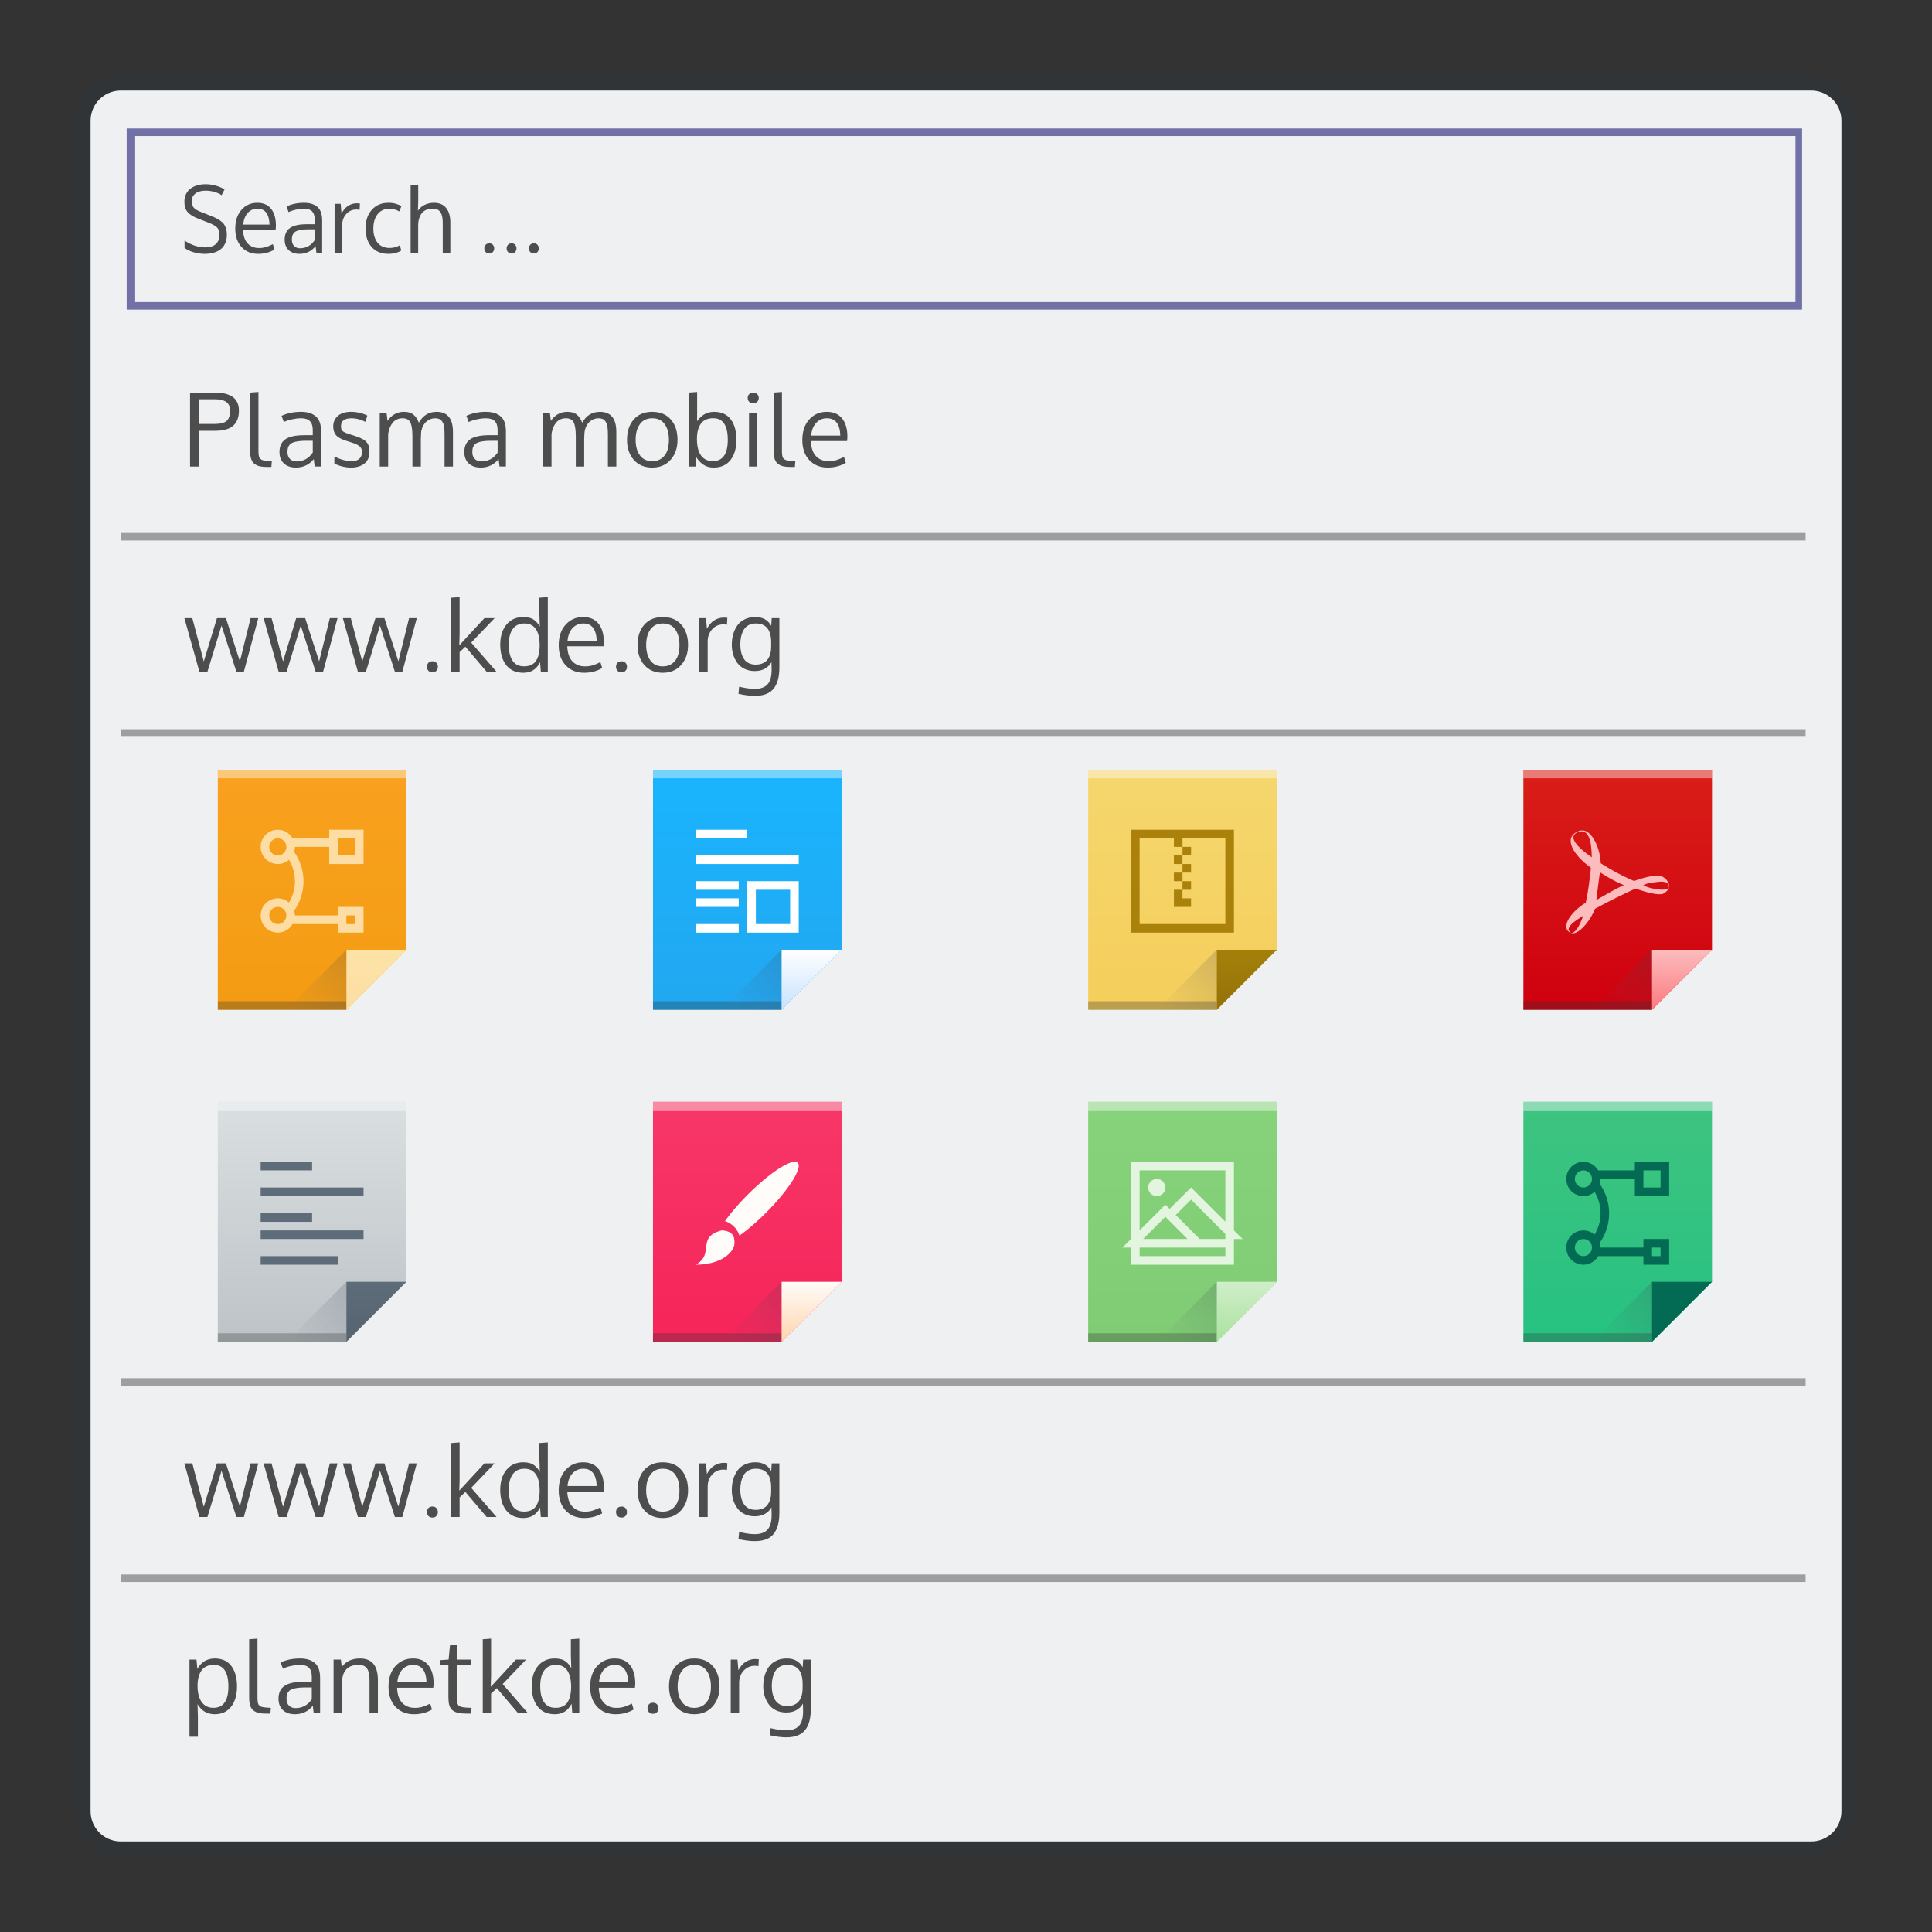 <?xml version="1.0" encoding="UTF-8" standalone="no"?>
<svg
   xmlns:dc="http://purl.org/dc/elements/1.1/"
   xmlns:cc="http://creativecommons.org/ns#"
   xmlns:rdf="http://www.w3.org/1999/02/22-rdf-syntax-ns#"
   xmlns:svg="http://www.w3.org/2000/svg"
   xmlns="http://www.w3.org/2000/svg"
   xmlns:xlink="http://www.w3.org/1999/xlink"
   xmlns:sodipodi="http://sodipodi.sourceforge.net/DTD/sodipodi-0.dtd"
   xmlns:inkscape="http://www.inkscape.org/namespaces/inkscape"
   viewBox="0 0 256 256"
   id="svg2"
   version="1.1"
   inkscape:version="1.0.1 (3bc2e813f5, 2020-09-07)"
   sodipodi:docname="org.kde.plasma.clipboard.svg">
  <rect x="0" y="0" width="256" height="256" fill="#333333" stroke="none"/>
  <sodipodi:namedview
     pagecolor="#ffffff"
     bordercolor="#666666"
     borderopacity="1"
     objecttolerance="10"
     gridtolerance="10"
     guidetolerance="10"
     inkscape:pageopacity="0"
     inkscape:pageshadow="2"
     inkscape:window-width="1920"
     inkscape:window-height="1022"
     id="namedview8"
     showgrid="false"
     inkscape:zoom="2.8808594"
     inkscape:cx="58.012591"
     inkscape:cy="141.39938"
     inkscape:window-x="0"
     inkscape:window-y="0"
     inkscape:window-maximized="1"
     inkscape:current-layer="svg2"
     inkscape:document-rotation="0" />
  <defs
     id="defs4">
    <style
       id="current-color-scheme"
       type="text/css">
      .ColorScheme-Text {
        color:#4d4d4d;
      }
      .ColorScheme-Background {
        color:#eff0f1;
      }
      .ColorScheme-Highlight {
        color:#3daee9;
      }
      .ColorScheme-ViewText {
        color:#31363b;
      }
      .ColorScheme-ViewBackground {
        color:#fcfcfc;
      }
      .ColorScheme-ViewHover {
        color:#93cee9;
      }
      .ColorScheme-ViewFocus{
        color:#3daee9;
      }
      .ColorScheme-ButtonText {
        color:#31363b;
      }
      .ColorScheme-ButtonBackground {
        color:#eff0f1;
      }
      .ColorScheme-ButtonHover {
        color:#93cee9;
      }
      .ColorScheme-ButtonFocus{
        color:#3daee9;
      }
      </style>
    <linearGradient
       gradientUnits="userSpaceOnUse"
       y2="3"
       x2="32"
       y1="61"
       x1="32"
       id="linearGradient4306-2"
       xlink:href="#linearGradient4300-7"
       inkscape:collect="always"
       gradientTransform="matrix(0.5,0,0,0.483,384.571,516.35)" />
    <linearGradient
       id="linearGradient4300-7"
       inkscape:collect="always">
      <stop
         id="stop4302-3"
         offset="0"
         style="stop-color:#bdc3c7;stop-opacity:1" />
      <stop
         id="stop4304-3"
         offset="1"
         style="stop-color:#dadfe1;stop-opacity:1" />
    </linearGradient>
    <linearGradient
       gradientUnits="userSpaceOnUse"
       y2="47"
       x2="47"
       y1="61"
       x1="47"
       id="linearGradient4357-8"
       xlink:href="#linearGradient4351-20"
       inkscape:collect="always"
       gradientTransform="matrix(0.483,0,0,0.483,385.261,516.108)" />
    <linearGradient
       id="linearGradient4351-20"
       inkscape:collect="always">
      <stop
         id="stop4353-91"
         offset="0"
         style="stop-color:#566472;stop-opacity:1" />
      <stop
         id="stop4355-4"
         offset="1"
         style="stop-color:#5e6b78;stop-opacity:1" />
    </linearGradient>
    <linearGradient
       inkscape:collect="always"
       xlink:href="#linearGradient4410"
       id="linearGradient5285"
       gradientUnits="userSpaceOnUse"
       gradientTransform="matrix(0.483,0,0,-0.483,378.502,553.764)"
       x1="54"
       y1="31"
       x2="39.5"
       y2="16.5" />
    <linearGradient
       id="linearGradient4410"
       inkscape:collect="always">
      <stop
         id="stop4412"
         offset="0"
         style="stop-color:#383e51;stop-opacity:1" />
      <stop
         id="stop4414"
         offset="1"
         style="stop-color:#655c6f;stop-opacity:0" />
    </linearGradient>
    <linearGradient
       gradientUnits="userSpaceOnUse"
       y2="3"
       x2="32"
       y1="61"
       x1="32"
       id="linearGradient4306-83"
       xlink:href="#linearGradient4300-2-7"
       inkscape:collect="always"
       gradientTransform="matrix(0.5,0,0,0.483,384.571,516.35)" />
    <linearGradient
       id="linearGradient4300-2-7">
      <stop
         style="stop-color:#7fcc74;stop-opacity:1"
         offset="0"
         id="stop4302-4-9" />
      <stop
         style="stop-color:#87d37c;stop-opacity:1"
         offset="1"
         id="stop4304-1-9" />
    </linearGradient>
    <linearGradient
       gradientUnits="userSpaceOnUse"
       y2="47"
       x2="47"
       y1="61"
       x1="47"
       id="linearGradient4357-33"
       xlink:href="#linearGradient4351-4-9"
       inkscape:collect="always"
       gradientTransform="matrix(0.483,0,0,0.483,385.261,516.108)" />
    <linearGradient
       id="linearGradient4351-4-9"
       inkscape:collect="always">
      <stop
         id="stop4353-4-1"
         offset="0"
         style="stop-color:#ade2a1;stop-opacity:1" />
      <stop
         id="stop4355-3-4"
         offset="1"
         style="stop-color:#cfeec9;stop-opacity:1" />
    </linearGradient>
    <linearGradient
       inkscape:collect="always"
       xlink:href="#linearGradient4300-8"
       id="linearGradient5295"
       gradientUnits="userSpaceOnUse"
       gradientTransform="matrix(0.5,0,0,0.483,384.571,516.35)"
       x1="32"
       y1="61"
       x2="32"
       y2="3" />
    <linearGradient
       id="linearGradient4300-8">
      <stop
         style="stop-color:#f62459;stop-opacity:1"
         offset="0"
         id="stop4302-2" />
      <stop
         style="stop-color:#f73768;stop-opacity:1"
         offset="1"
         id="stop4304-9-0" />
    </linearGradient>
    <linearGradient
       inkscape:collect="always"
       xlink:href="#linearGradient4351-99"
       id="linearGradient5297"
       gradientUnits="userSpaceOnUse"
       gradientTransform="matrix(0.483,0,0,0.483,385.261,516.108)"
       x1="47"
       y1="61"
       x2="47"
       y2="47" />
    <linearGradient
       id="linearGradient4351-99">
      <stop
         style="stop-color:#ffd6af;stop-opacity:1"
         offset="0"
         id="stop4353-0" />
      <stop
         style="stop-color:#fffcf9;stop-opacity:1"
         offset="1"
         id="stop4355-83" />
    </linearGradient>
    <linearGradient
       gradientUnits="userSpaceOnUse"
       y2="3"
       x2="32"
       y1="61"
       x1="32"
       id="linearGradient4306-92"
       xlink:href="#linearGradient4300-3-4"
       inkscape:collect="always"
       gradientTransform="matrix(0.5,0,0,0.483,384.571,516.35)" />
    <linearGradient
       id="linearGradient4300-3-4"
       inkscape:collect="always">
      <stop
         id="stop4302-0-1"
         offset="0"
         style="stop-color:#26c281;stop-opacity:1" />
      <stop
         id="stop4304-7"
         offset="1"
         style="stop-color:#3fc380;stop-opacity:1" />
    </linearGradient>
    <linearGradient
       gradientUnits="userSpaceOnUse"
       y2="47"
       x2="47"
       y1="61"
       x1="47"
       id="linearGradient4357-41"
       xlink:href="#linearGradient4351-4-55"
       inkscape:collect="always"
       gradientTransform="matrix(0.483,0,0,0.483,385.261,516.108)" />
    <linearGradient
       id="linearGradient4351-4-55"
       inkscape:collect="always">
      <stop
         id="stop4353-0-6"
         offset="0"
         style="stop-color:#036b53;stop-opacity:1" />
      <stop
         id="stop4355-2"
         offset="1"
         style="stop-color:#036b53;stop-opacity:1" />
    </linearGradient>
    <linearGradient
       gradientUnits="userSpaceOnUse"
       y2="3"
       x2="32"
       y1="61"
       x1="32"
       id="linearGradient4306-9"
       xlink:href="#linearGradient4300-2-4"
       inkscape:collect="always"
       gradientTransform="matrix(0.5,0,0,0.483,384.571,516.35)" />
    <linearGradient
       id="linearGradient4300-2-4">
      <stop
         style="stop-color:#f5ce5b;stop-opacity:1"
         offset="0"
         id="stop4302-4-6" />
      <stop
         style="stop-color:#f5d76e;stop-opacity:1"
         offset="1"
         id="stop4304-1-8" />
    </linearGradient>
    <linearGradient
       gradientUnits="userSpaceOnUse"
       y2="47"
       x2="47"
       y1="61"
       x1="47"
       id="linearGradient4357-1"
       xlink:href="#linearGradient4351-4"
       inkscape:collect="always"
       gradientTransform="matrix(0.483,0,0,0.483,385.261,516.108)" />
    <linearGradient
       id="linearGradient4351-4"
       inkscape:collect="always">
      <stop
         id="stop4353-4"
         offset="0"
         style="stop-color:#957209;stop-opacity:1" />
      <stop
         id="stop4355-3-0"
         offset="1"
         style="stop-color:#a4800a;stop-opacity:1" />
    </linearGradient>
    <linearGradient
       gradientUnits="userSpaceOnUse"
       y2="3"
       x2="32"
       y1="61"
       x1="32"
       id="linearGradient4306-06"
       xlink:href="#linearGradient4300-6"
       inkscape:collect="always"
       gradientTransform="matrix(0.5,0,0,0.483,384.571,516.35)" />
    <linearGradient
       inkscape:collect="always"
       id="linearGradient4300-6">
      <stop
         style="stop-color:#cf000f;stop-opacity:1"
         offset="0"
         id="stop4302-6" />
      <stop
         style="stop-color:#d91e18;stop-opacity:1"
         offset="1"
         id="stop4304-9" />
    </linearGradient>
    <linearGradient
       gradientUnits="userSpaceOnUse"
       y2="47"
       x2="47"
       y1="61"
       x1="47"
       id="linearGradient4357-6"
       xlink:href="#linearGradient4351-9"
       inkscape:collect="always"
       gradientTransform="matrix(0.483,0,0,0.483,385.261,516.108)" />
    <linearGradient
       id="linearGradient4351-9"
       inkscape:collect="always">
      <stop
         id="stop4353-8"
         offset="0"
         style="stop-color:#fb7d80;stop-opacity:1" />
      <stop
         id="stop4355-3"
         offset="1"
         style="stop-color:#fcbcbe;stop-opacity:1" />
    </linearGradient>
    <linearGradient
       gradientUnits="userSpaceOnUse"
       y2="3"
       x2="32"
       y1="61"
       x1="32"
       id="linearGradient4306-0"
       xlink:href="#linearGradient4300"
       inkscape:collect="always"
       gradientTransform="matrix(0.5,0,0,0.483,384.571,516.35)" />
    <linearGradient
       id="linearGradient4300"
       inkscape:collect="always">
      <stop
         id="stop4302"
         offset="0"
         style="stop-color:#22a7f0;stop-opacity:1" />
      <stop
         id="stop4304"
         offset="1"
         style="stop-color:#19b5fe;stop-opacity:1" />
    </linearGradient>
    <linearGradient
       gradientUnits="userSpaceOnUse"
       y2="47"
       x2="47"
       y1="61"
       x1="47"
       id="linearGradient4357-0"
       xlink:href="#linearGradient4351"
       inkscape:collect="always"
       gradientTransform="matrix(0.483,0,0,0.483,385.261,516.108)" />
    <linearGradient
       id="linearGradient4351"
       inkscape:collect="always">
      <stop
         id="stop4353"
         offset="0"
         style="stop-color:#c8e3fe;stop-opacity:1" />
      <stop
         id="stop4355"
         offset="1"
         style="stop-color:#ffffff;stop-opacity:1" />
    </linearGradient>
    <linearGradient
       gradientUnits="userSpaceOnUse"
       y2="3"
       x2="32"
       y1="61"
       x1="32"
       id="linearGradient4306"
       xlink:href="#linearGradient4300-3"
       inkscape:collect="always"
       gradientTransform="matrix(0.5,0,0,0.483,384.571,516.35)" />
    <linearGradient
       id="linearGradient4300-3">
      <stop
         id="stop4302-0"
         offset="0"
         style="stop-color:#f39c12;stop-opacity:1;" />
      <stop
         id="stop4304-0"
         offset="1"
         style="stop-color:#f9a11f;stop-opacity:1" />
    </linearGradient>
    <linearGradient
       gradientUnits="userSpaceOnUse"
       y2="47"
       x2="47"
       y1="61"
       x1="47"
       id="linearGradient4357"
       xlink:href="#linearGradient4351-5"
       inkscape:collect="always"
       gradientTransform="matrix(0.483,0,0,0.483,385.261,516.108)" />
    <linearGradient
       id="linearGradient4351-5">
      <stop
         id="stop4353-1"
         offset="0"
         style="stop-color:#fddda3;stop-opacity:1" />
      <stop
         id="stop4355-8"
         offset="1"
         style="stop-color:#fde3a7;stop-opacity:1" />
    </linearGradient>
    <linearGradient
       inkscape:collect="always"
       xlink:href="#linearGradient4410"
       id="linearGradient4503"
       gradientUnits="userSpaceOnUse"
       gradientTransform="matrix(0.483,0,0,-0.483,378.502,553.764)"
       x1="54"
       y1="31"
       x2="39.5"
       y2="16.5" />
    <linearGradient
       inkscape:collect="always"
       xlink:href="#linearGradient4410"
       id="linearGradient4505"
       gradientUnits="userSpaceOnUse"
       gradientTransform="matrix(0.483,0,0,-0.483,378.502,553.764)"
       x1="54"
       y1="31"
       x2="39.5"
       y2="16.5" />
    <linearGradient
       inkscape:collect="always"
       xlink:href="#linearGradient4410"
       id="linearGradient4507"
       gradientUnits="userSpaceOnUse"
       gradientTransform="matrix(0.483,0,0,-0.483,378.502,553.764)"
       x1="54"
       y1="31"
       x2="39.5"
       y2="16.5" />
    <linearGradient
       inkscape:collect="always"
       xlink:href="#linearGradient4410"
       id="linearGradient4509"
       gradientUnits="userSpaceOnUse"
       gradientTransform="matrix(0.483,0,0,-0.483,378.502,553.764)"
       x1="54"
       y1="31"
       x2="39.5"
       y2="16.5" />
    <linearGradient
       inkscape:collect="always"
       xlink:href="#linearGradient4410"
       id="linearGradient4511"
       gradientUnits="userSpaceOnUse"
       gradientTransform="matrix(0.483,0,0,-0.483,378.502,553.764)"
       x1="54"
       y1="31"
       x2="39.5"
       y2="16.5" />
    <linearGradient
       inkscape:collect="always"
       xlink:href="#linearGradient4410"
       id="linearGradient4513"
       gradientUnits="userSpaceOnUse"
       gradientTransform="matrix(0.483,0,0,-0.483,378.502,553.764)"
       x1="54"
       y1="31"
       x2="39.5"
       y2="16.5" />
    <linearGradient
       inkscape:collect="always"
       xlink:href="#linearGradient4410"
       id="linearGradient4515"
       gradientUnits="userSpaceOnUse"
       gradientTransform="matrix(0.483,0,0,-0.483,378.502,553.764)"
       x1="54"
       y1="31"
       x2="39.5"
       y2="16.5" />
  </defs>
  <path
     style="fill:currentColor;fill-opacity:0.5;stroke:none"
     d="m 16,10 224,0 c 3.324,0 6,2.676 6,6 l 0,224 c 0,3.324 -2.676,6 -6,6 l -224,0 c -3.324,0 -6,-2.676 -6,-6 L 10,16 c 0,-3.324 2.676,-6 6,-6 z"
     class="ColorScheme-ButtonText"
     id="rect4240" />
  <path
     style="fill:currentColor;fill-opacity:1;stroke:none"
     d="m 16,12 224,0 c 2.216,0 4,1.784 4,4 l 0,224 c 0,2.216 -1.784,4 -4,4 l -224,0 c -2.216,0 -4,-1.784 -4,-4 L 12,16 c 0,-2.216 1.784,-4 4,-4 z"
     class="ColorScheme-Background"
     id="rect4238" />
  <path
     style="fill:#7171a8;fill-opacity:1;stroke:none"
     d="m 16.786,17.026 222,0 0,24 -222,0 z"
     class="ColorScheme-Highlight"
     id="rect10264" />
  <path
     style="fill:currentColor;fill-opacity:1;stroke:none"
     d="m 17.908,18.026 220,0 0,22 -220,0 z"
     class="ColorScheme-Background"
     id="rect10266" />
  <path
     style="fill:currentColor;fill-opacity:1.0;stroke:none"
     class="ColorScheme-Text"
     d="M 27.24 24.41 C 26.861 24.41 26.507 24.457 26.18 24.547 C 25.853 24.637 25.557 24.774 25.291 24.959 C 25.025 25.14 24.814 25.384 24.66 25.691 C 24.507 25.999 24.43 26.352 24.43 26.75 C 24.43 27.328 24.578 27.783 24.873 28.115 C 25.168 28.443 25.614 28.721 26.211 28.951 L 27.65 29.512 C 28.215 29.733 28.595 29.952 28.789 30.17 C 28.987 30.383 29.086 30.706 29.086 31.137 C 29.086 31.51 28.998 31.824 28.82 32.078 C 28.647 32.328 28.421 32.508 28.143 32.619 C 27.864 32.726 27.541 32.779 27.174 32.779 C 26.722 32.779 26.25 32.697 25.762 32.533 C 25.277 32.369 24.843 32.146 24.455 31.863 L 24.455 32.834 C 24.705 33.06 25.081 33.25 25.586 33.406 C 26.09 33.562 26.613 33.641 27.154 33.641 C 27.457 33.641 27.743 33.614 28.014 33.561 C 28.288 33.507 28.552 33.42 28.807 33.297 C 29.061 33.17 29.279 33.011 29.461 32.822 C 29.643 32.634 29.788 32.391 29.896 32.096 C 30.005 31.8 30.061 31.469 30.061 31.1 C 30.061 30.8 30.024 30.533 29.951 30.299 C 29.879 30.065 29.789 29.869 29.68 29.709 C 29.571 29.549 29.415 29.399 29.213 29.26 C 29.015 29.116 28.824 28.998 28.639 28.908 C 28.457 28.818 28.22 28.716 27.93 28.602 L 26.537 28.047 C 26.113 27.879 25.82 27.695 25.654 27.494 C 25.493 27.289 25.412 26.997 25.412 26.619 C 25.412 26.311 25.5 26.053 25.678 25.844 C 25.855 25.635 26.079 25.488 26.35 25.402 C 26.62 25.312 26.928 25.266 27.275 25.266 C 27.651 25.266 28.027 25.319 28.402 25.426 C 28.782 25.532 29.103 25.679 29.365 25.863 L 29.752 25.1 C 29.405 24.882 29.01 24.715 28.566 24.596 C 28.126 24.473 27.684 24.41 27.24 24.41 z M 55.416 24.461 L 54.41 24.533 L 54.41 33.518 L 55.41 33.518 L 55.41 29.955 C 55.41 29.713 55.425 29.489 55.457 29.279 C 55.493 29.07 55.558 28.861 55.646 28.656 C 55.735 28.451 55.849 28.278 55.99 28.135 C 56.131 27.987 56.315 27.869 56.541 27.783 C 56.771 27.693 57.035 27.648 57.334 27.648 C 57.814 27.648 58.156 27.802 58.357 28.109 C 58.563 28.413 58.666 28.887 58.666 29.531 L 58.666 33.518 L 59.672 33.518 L 59.672 29.494 C 59.672 28.657 59.487 28.01 59.115 27.555 C 58.744 27.099 58.208 26.873 57.51 26.873 C 57.054 26.873 56.643 26.962 56.275 27.143 C 55.912 27.319 55.613 27.576 55.379 27.912 L 55.416 26.639 L 55.416 24.461 z M 34.094 26.873 C 33.246 26.873 32.547 27.181 31.998 27.801 C 31.449 28.42 31.174 29.251 31.174 30.293 C 31.174 31.323 31.455 32.139 32.016 32.742 C 32.577 33.341 33.307 33.641 34.207 33.641 C 35.014 33.641 35.735 33.45 36.369 33.068 L 36.158 32.35 C 35.819 32.522 35.511 32.65 35.236 32.736 C 34.962 32.822 34.657 32.865 34.322 32.865 C 33.705 32.865 33.206 32.667 32.822 32.27 C 32.439 31.867 32.23 31.251 32.197 30.422 L 36.527 30.422 L 36.562 29.906 C 36.562 28.955 36.352 28.211 35.928 27.678 C 35.508 27.14 34.897 26.873 34.094 26.873 z M 40.279 26.873 C 39.424 26.873 38.653 27.033 37.967 27.357 L 38.24 28.109 C 38.535 27.966 38.869 27.855 39.244 27.777 C 39.62 27.695 39.972 27.654 40.299 27.654 C 40.783 27.654 41.135 27.77 41.357 28.004 C 41.583 28.238 41.697 28.592 41.697 29.068 L 41.697 29.709 L 40.674 29.709 C 39.645 29.709 38.894 29.875 38.422 30.207 C 37.954 30.535 37.719 31.052 37.719 31.758 C 37.719 32.349 37.897 32.81 38.252 33.143 C 38.611 33.475 39.085 33.641 39.674 33.641 C 40.554 33.641 41.269 33.298 41.818 32.613 L 41.928 33.512 L 42.689 33.512 L 42.689 29.217 C 42.689 28.388 42.48 27.791 42.061 27.426 C 41.645 27.057 41.05 26.873 40.279 26.873 z M 51.449 26.873 C 50.557 26.873 49.834 27.178 49.277 27.789 C 48.72 28.396 48.441 29.23 48.441 30.293 C 48.441 31.31 48.711 32.123 49.252 32.73 C 49.797 33.338 50.527 33.641 51.443 33.641 C 51.835 33.641 52.187 33.594 52.498 33.5 C 52.809 33.406 53.033 33.302 53.17 33.191 L 52.982 32.496 C 52.575 32.734 52.123 32.854 51.631 32.854 C 50.925 32.854 50.389 32.618 50.021 32.146 C 49.654 31.675 49.471 31.056 49.471 30.293 C 49.471 29.489 49.661 28.849 50.045 28.373 C 50.428 27.897 50.937 27.66 51.57 27.66 C 52.071 27.66 52.517 27.78 52.908 28.018 L 53.193 27.314 C 53.056 27.22 52.834 27.124 52.527 27.025 C 52.225 26.923 51.865 26.873 51.449 26.873 z M 47.242 26.939 C 46.855 26.939 46.486 27.05 46.135 27.271 C 45.788 27.489 45.492 27.833 45.25 28.301 L 45.143 27.008 L 44.336 27.008 L 44.336 33.518 L 45.342 33.518 L 45.342 29.832 C 45.342 29.254 45.52 28.763 45.875 28.361 C 46.234 27.959 46.687 27.758 47.236 27.758 C 47.349 27.758 47.487 27.776 47.648 27.809 L 47.691 26.971 C 47.574 26.95 47.424 26.939 47.242 26.939 z M 34.117 27.654 C 35.134 27.654 35.666 28.355 35.715 29.758 L 32.229 29.758 C 32.285 29.11 32.483 28.598 32.822 28.221 C 33.165 27.843 33.597 27.654 34.117 27.654 z M 40.928 30.387 L 41.697 30.387 L 41.697 31.82 C 41.217 32.538 40.562 32.896 39.734 32.896 C 39.432 32.896 39.18 32.798 38.979 32.602 C 38.777 32.405 38.676 32.125 38.676 31.764 C 38.676 31.563 38.694 31.395 38.73 31.26 C 38.767 31.12 38.833 30.994 38.93 30.879 C 39.027 30.76 39.161 30.667 39.33 30.602 C 39.5 30.532 39.714 30.478 39.977 30.441 C 40.239 30.404 40.556 30.387 40.928 30.387 z M 64.836 32.244 C 64.622 32.244 64.459 32.31 64.346 32.441 C 64.233 32.573 64.176 32.73 64.176 32.914 C 64.176 33.095 64.233 33.253 64.346 33.389 C 64.463 33.52 64.626 33.586 64.836 33.586 C 65.046 33.586 65.205 33.52 65.314 33.389 C 65.427 33.257 65.484 33.099 65.484 32.914 C 65.484 32.73 65.427 32.573 65.314 32.441 C 65.205 32.31 65.046 32.244 64.836 32.244 z M 67.791 32.244 C 67.577 32.244 67.414 32.31 67.301 32.441 C 67.188 32.573 67.131 32.73 67.131 32.914 C 67.131 33.095 67.188 33.253 67.301 33.389 C 67.418 33.52 67.581 33.586 67.791 33.586 C 68.001 33.586 68.159 33.52 68.268 33.389 C 68.381 33.257 68.438 33.099 68.438 32.914 C 68.438 32.73 68.381 32.573 68.268 32.441 C 68.159 32.31 68.001 32.244 67.791 32.244 z M 70.744 32.244 C 70.53 32.244 70.367 32.31 70.254 32.441 C 70.141 32.573 70.084 32.73 70.084 32.914 C 70.084 33.095 70.141 33.253 70.254 33.389 C 70.371 33.52 70.534 33.586 70.744 33.586 C 70.954 33.586 71.114 33.52 71.223 33.389 C 71.336 33.257 71.393 33.099 71.393 32.914 C 71.393 32.73 71.336 32.573 71.223 32.441 C 71.114 32.31 70.954 32.244 70.744 32.244 z M 34.246 51.939 L 33.145 52.021 L 33.145 59.789 C 33.145 60.214 33.195 60.568 33.293 60.85 C 33.391 61.127 33.542 61.339 33.748 61.486 C 33.954 61.634 34.188 61.739 34.447 61.797 C 34.711 61.851 35.038 61.877 35.428 61.877 L 35.957 61.877 L 36.018 61.111 L 35.715 61.092 C 35.522 61.078 35.373 61.066 35.266 61.057 C 35.158 61.043 35.041 61.026 34.916 61.004 C 34.795 60.977 34.703 60.946 34.641 60.91 C 34.582 60.87 34.524 60.82 34.461 60.762 C 34.398 60.704 34.353 60.631 34.326 60.541 C 34.304 60.451 34.284 60.349 34.266 60.232 C 34.252 60.116 34.246 59.974 34.246 59.809 L 34.246 51.939 z M 92.375 51.939 L 91.246 52.021 L 91.246 61.822 L 92.152 61.822 L 92.254 60.574 C 92.496 60.973 92.808 61.304 93.193 61.568 C 93.578 61.828 94.033 61.957 94.557 61.957 C 95.528 61.957 96.272 61.625 96.791 60.963 C 97.315 60.3 97.578 59.405 97.578 58.277 C 97.578 57.132 97.327 56.229 96.826 55.566 C 96.325 54.904 95.585 54.572 94.609 54.572 C 94.13 54.572 93.699 54.686 93.314 54.914 C 92.934 55.138 92.618 55.44 92.367 55.82 L 92.375 54.586 L 92.375 51.939 z M 103.613 51.939 L 102.512 52.021 L 102.512 59.789 C 102.512 60.214 102.562 60.568 102.66 60.85 C 102.759 61.127 102.909 61.339 103.115 61.486 C 103.321 61.634 103.555 61.739 103.814 61.797 C 104.079 61.851 104.406 61.877 104.795 61.877 L 105.324 61.877 L 105.385 61.111 L 105.084 61.092 C 104.892 61.078 104.74 61.066 104.633 61.057 C 104.525 61.043 104.41 61.026 104.285 61.004 C 104.164 60.977 104.072 60.946 104.01 60.91 C 103.952 60.87 103.891 60.82 103.828 60.762 C 103.766 60.704 103.72 60.631 103.693 60.541 C 103.671 60.451 103.651 60.349 103.633 60.232 C 103.619 60.116 103.613 59.974 103.613 59.809 L 103.613 51.939 z M 25.182 52.021 L 25.182 61.822 L 26.363 61.822 L 26.363 57.084 L 28.484 57.084 C 29.59 57.084 30.397 56.86 30.902 56.412 C 31.408 55.96 31.66 55.295 31.66 54.418 C 31.66 53.988 31.582 53.616 31.426 53.303 C 31.274 52.985 31.053 52.734 30.762 52.551 C 30.471 52.367 30.139 52.233 29.768 52.148 C 29.396 52.063 28.976 52.021 28.506 52.021 L 25.182 52.021 z M 99.807 52.021 C 99.592 52.021 99.414 52.088 99.275 52.223 C 99.141 52.352 99.074 52.522 99.074 52.732 C 99.074 52.943 99.141 53.116 99.275 53.25 C 99.414 53.384 99.592 53.451 99.807 53.451 C 100.017 53.451 100.191 53.384 100.33 53.25 C 100.469 53.116 100.539 52.943 100.539 52.732 C 100.539 52.522 100.469 52.352 100.33 52.223 C 100.196 52.088 100.021 52.021 99.807 52.021 z M 26.363 52.906 L 28.498 52.906 C 29.143 52.906 29.633 53.023 29.969 53.256 C 30.309 53.484 30.479 53.877 30.479 54.432 C 30.479 55.076 30.324 55.528 30.016 55.787 C 29.711 56.047 29.191 56.176 28.457 56.176 L 26.363 56.176 L 26.363 52.906 z M 39.871 54.572 C 38.922 54.572 38.068 54.748 37.307 55.102 L 37.609 55.922 C 37.936 55.765 38.306 55.644 38.723 55.559 C 39.139 55.469 39.53 55.424 39.893 55.424 C 40.43 55.424 40.82 55.552 41.066 55.807 C 41.317 56.062 41.443 56.45 41.443 56.969 L 41.443 57.668 L 40.309 57.668 C 39.167 57.668 38.334 57.848 37.811 58.211 C 37.291 58.569 37.031 59.132 37.031 59.902 C 37.031 60.547 37.229 61.052 37.623 61.414 C 38.021 61.777 38.548 61.957 39.201 61.957 C 40.177 61.957 40.967 61.583 41.576 60.836 L 41.697 61.816 L 42.543 61.816 L 42.543 57.131 C 42.543 56.227 42.311 55.574 41.846 55.176 C 41.385 54.773 40.726 54.572 39.871 54.572 z M 46.506 54.572 C 45.763 54.572 45.185 54.751 44.773 55.109 C 44.362 55.463 44.154 55.928 44.154 56.506 C 44.154 56.971 44.274 57.351 44.512 57.646 C 44.749 57.937 45.186 58.187 45.826 58.393 L 46.605 58.641 C 47.12 58.806 47.477 58.984 47.674 59.172 C 47.871 59.36 47.969 59.592 47.969 59.869 C 47.969 60.272 47.851 60.58 47.613 60.795 C 47.376 61.005 47.043 61.111 46.613 61.111 C 45.928 61.111 45.159 60.907 44.309 60.5 L 44.309 61.434 C 45.043 61.783 45.784 61.957 46.531 61.957 C 46.867 61.957 47.177 61.917 47.459 61.836 C 47.745 61.755 48.001 61.636 48.225 61.475 C 48.453 61.313 48.632 61.099 48.762 60.83 C 48.892 60.557 48.955 60.242 48.955 59.889 C 48.955 59.602 48.929 59.361 48.875 59.164 C 48.821 58.963 48.723 58.774 48.58 58.6 C 48.437 58.425 48.238 58.274 47.982 58.145 C 47.732 58.01 47.406 57.879 47.008 57.754 L 46.303 57.533 C 45.842 57.385 45.54 57.247 45.396 57.117 C 45.253 56.987 45.182 56.777 45.182 56.486 C 45.182 56.142 45.292 55.878 45.512 55.699 C 45.736 55.516 46.104 55.424 46.619 55.424 C 47.197 55.424 47.794 55.581 48.412 55.895 L 48.674 55.068 C 48.002 54.737 47.28 54.572 46.506 54.572 z M 53.535 54.572 C 52.627 54.572 51.896 54.971 51.346 55.768 L 51.219 54.721 L 50.318 54.721 L 50.318 61.822 L 51.434 61.822 L 51.434 57.492 C 51.528 56.87 51.733 56.372 52.051 55.996 C 52.373 55.616 52.807 55.424 53.354 55.424 C 53.85 55.424 54.19 55.611 54.373 55.982 C 54.557 56.349 54.648 56.968 54.648 57.836 L 54.648 61.822 L 55.764 61.822 L 55.764 58.178 C 55.777 57.56 55.802 57.191 55.838 57.07 C 55.959 56.538 56.186 56.13 56.521 55.848 C 56.857 55.566 57.24 55.424 57.67 55.424 C 57.862 55.424 58.031 55.454 58.174 55.512 C 58.322 55.565 58.438 55.651 58.523 55.768 C 58.613 55.884 58.685 56.002 58.738 56.123 C 58.792 56.239 58.829 56.393 58.852 56.586 C 58.874 56.778 58.888 56.942 58.893 57.076 C 58.902 57.206 58.906 57.379 58.906 57.594 L 58.906 61.822 L 60.02 61.822 L 60.02 57.244 C 60.02 55.463 59.294 54.572 57.844 54.572 C 56.814 54.572 56.035 55.053 55.502 56.016 C 55.336 55.564 55.101 55.21 54.797 54.955 C 54.493 54.7 54.072 54.572 53.535 54.572 z M 64.363 54.572 C 63.414 54.572 62.56 54.748 61.799 55.102 L 62.102 55.922 C 62.428 55.765 62.799 55.644 63.215 55.559 C 63.631 55.469 64.022 55.424 64.385 55.424 C 64.922 55.424 65.312 55.552 65.559 55.807 C 65.809 56.062 65.936 56.45 65.936 56.969 L 65.936 57.668 L 64.801 57.668 C 63.659 57.668 62.826 57.848 62.303 58.211 C 61.784 58.569 61.523 59.132 61.523 59.902 C 61.523 60.547 61.721 61.052 62.115 61.414 C 62.514 61.777 63.038 61.957 63.691 61.957 C 64.667 61.957 65.46 61.583 66.068 60.836 L 66.189 61.816 L 67.035 61.816 L 67.035 57.131 C 67.035 56.227 66.803 55.574 66.338 55.176 C 65.877 54.773 65.218 54.572 64.363 54.572 z M 75.18 54.572 C 74.271 54.572 73.541 54.971 72.99 55.768 L 72.863 54.721 L 71.965 54.721 L 71.965 61.822 L 73.078 61.822 L 73.078 57.492 C 73.172 56.87 73.378 56.372 73.695 55.996 C 74.018 55.616 74.452 55.424 74.998 55.424 C 75.495 55.424 75.836 55.611 76.02 55.982 C 76.203 56.349 76.295 56.968 76.295 57.836 L 76.295 61.822 L 77.408 61.822 L 77.408 58.178 C 77.422 57.56 77.447 57.191 77.482 57.07 C 77.603 56.538 77.832 56.13 78.168 55.848 C 78.504 55.566 78.887 55.424 79.316 55.424 C 79.509 55.424 79.675 55.454 79.818 55.512 C 79.966 55.565 80.083 55.651 80.168 55.768 C 80.257 55.884 80.329 56.002 80.383 56.123 C 80.437 56.239 80.476 56.393 80.498 56.586 C 80.52 56.778 80.533 56.942 80.537 57.076 C 80.546 57.206 80.551 57.379 80.551 57.594 L 80.551 61.822 L 81.666 61.822 L 81.666 57.244 C 81.666 55.463 80.94 54.572 79.49 54.572 C 78.461 54.572 77.679 55.053 77.146 56.016 C 76.981 55.564 76.746 55.21 76.441 54.955 C 76.137 54.7 75.717 54.572 75.18 54.572 z M 86.426 54.572 C 85.383 54.572 84.564 54.911 83.969 55.592 C 83.378 56.268 83.082 57.163 83.082 58.277 C 83.082 59.365 83.383 60.253 83.982 60.938 C 84.582 61.618 85.396 61.957 86.426 61.957 C 87.433 61.957 88.242 61.615 88.855 60.93 C 89.469 60.24 89.775 59.356 89.775 58.277 C 89.775 57.163 89.479 56.268 88.889 55.592 C 88.298 54.911 87.478 54.572 86.426 54.572 z M 109.549 54.572 C 108.609 54.572 107.833 54.91 107.225 55.586 C 106.616 56.262 106.312 57.168 106.312 58.305 C 106.312 59.428 106.624 60.319 107.246 60.977 C 107.868 61.63 108.678 61.957 109.676 61.957 C 110.571 61.957 111.37 61.748 112.072 61.332 L 111.838 60.547 C 111.462 60.735 111.121 60.877 110.816 60.971 C 110.512 61.065 110.174 61.111 109.803 61.111 C 109.118 61.111 108.564 60.895 108.139 60.461 C 107.713 60.022 107.483 59.349 107.447 58.445 L 112.246 58.445 L 112.287 57.883 C 112.287 56.844 112.052 56.033 111.582 55.451 C 111.117 54.865 110.44 54.572 109.549 54.572 z M 99.25 54.721 L 99.25 61.822 L 100.35 61.822 L 100.35 54.721 L 99.25 54.721 z M 94.502 55.418 C 95.791 55.418 96.436 56.371 96.436 58.277 C 96.436 60.162 95.774 61.105 94.449 61.105 C 93.778 61.105 93.258 60.856 92.891 60.359 C 92.528 59.863 92.348 59.131 92.348 58.164 C 92.348 57.3 92.522 56.626 92.871 56.143 C 93.225 55.659 93.768 55.418 94.502 55.418 z M 86.426 55.424 C 87.155 55.424 87.707 55.687 88.078 56.211 C 88.45 56.73 88.635 57.423 88.635 58.291 C 88.635 58.846 88.558 59.332 88.406 59.748 C 88.254 60.16 88.008 60.492 87.668 60.742 C 87.332 60.988 86.918 61.111 86.426 61.111 C 85.71 61.111 85.163 60.851 84.787 60.332 C 84.411 59.813 84.223 59.131 84.223 58.285 C 84.223 57.421 84.411 56.73 84.787 56.211 C 85.163 55.687 85.71 55.424 86.426 55.424 z M 109.574 55.424 C 110.702 55.424 111.294 56.19 111.348 57.721 L 107.48 57.721 C 107.543 57.014 107.763 56.455 108.139 56.043 C 108.519 55.631 108.997 55.424 109.574 55.424 z M 40.59 58.406 L 41.443 58.406 L 41.443 59.971 C 40.911 60.754 40.185 61.145 39.268 61.145 C 38.932 61.145 38.652 61.037 38.428 60.822 C 38.204 60.607 38.092 60.304 38.092 59.91 C 38.092 59.691 38.112 59.507 38.152 59.359 C 38.193 59.207 38.268 59.069 38.375 58.943 C 38.482 58.814 38.63 58.712 38.818 58.641 C 39.006 58.565 39.244 58.507 39.535 58.467 C 39.826 58.427 40.178 58.406 40.59 58.406 z M 65.082 58.406 L 65.936 58.406 L 65.936 59.971 C 65.403 60.754 64.677 61.145 63.76 61.145 C 63.424 61.145 63.144 61.037 62.92 60.822 C 62.696 60.607 62.584 60.304 62.584 59.91 C 62.584 59.691 62.604 59.507 62.645 59.359 C 62.685 59.207 62.76 59.069 62.867 58.943 C 62.975 58.814 63.123 58.712 63.311 58.641 C 63.499 58.565 63.736 58.507 64.027 58.467 C 64.318 58.427 64.67 58.406 65.082 58.406 z M 60.9 79.127 L 59.799 79.209 L 59.799 89.01 L 60.9 89.01 L 60.9 86.412 L 61.664 85.688 L 64.484 89.01 L 65.793 89.01 L 62.438 85.15 L 65.539 81.906 L 64.189 81.906 L 60.859 85.512 L 60.9 84.049 L 60.9 79.127 z M 72.588 79.127 L 71.475 79.209 L 71.475 81.418 L 71.527 83.035 C 71.42 82.838 71.306 82.67 71.186 82.531 C 71.069 82.388 70.926 82.256 70.756 82.135 C 70.586 82.009 70.382 81.916 70.145 81.854 C 69.907 81.791 69.638 81.76 69.338 81.76 C 68.398 81.76 67.654 82.094 67.104 82.766 C 66.557 83.437 66.283 84.317 66.283 85.404 C 66.283 86.55 66.548 87.461 67.076 88.137 C 67.609 88.808 68.365 89.145 69.346 89.145 C 70.362 89.145 71.1 88.682 71.561 87.756 L 71.662 89.01 L 72.588 89.01 L 72.588 79.127 z M 77.268 81.76 C 76.328 81.76 75.554 82.098 74.945 82.773 C 74.337 83.449 74.031 84.355 74.031 85.492 C 74.031 86.616 74.343 87.506 74.965 88.164 C 75.587 88.818 76.396 89.145 77.395 89.145 C 78.29 89.145 79.09 88.936 79.793 88.52 L 79.557 87.734 C 79.181 87.922 78.841 88.064 78.537 88.158 C 78.233 88.252 77.895 88.299 77.523 88.299 C 76.839 88.299 76.283 88.083 75.857 87.648 C 75.432 87.21 75.202 86.537 75.166 85.633 L 79.967 85.633 L 80.008 85.07 C 80.008 84.032 79.773 83.221 79.303 82.639 C 78.837 82.052 78.158 81.76 77.268 81.76 z M 87.822 81.76 C 86.779 81.76 85.961 82.099 85.365 82.779 C 84.774 83.455 84.479 84.35 84.479 85.465 C 84.479 86.552 84.779 87.44 85.379 88.125 C 85.979 88.805 86.793 89.145 87.822 89.145 C 88.829 89.145 89.639 88.802 90.252 88.117 C 90.865 87.428 91.172 86.544 91.172 85.465 C 91.172 84.35 90.876 83.455 90.285 82.779 C 89.694 82.099 88.874 81.76 87.822 81.76 z M 100.096 81.76 C 99.568 81.76 99.099 81.858 98.691 82.055 C 98.284 82.247 97.957 82.517 97.711 82.861 C 97.465 83.206 97.28 83.597 97.154 84.035 C 97.029 84.469 96.967 84.941 96.967 85.451 C 96.967 85.899 97.028 86.326 97.148 86.729 C 97.274 87.131 97.454 87.497 97.691 87.828 C 97.929 88.159 98.246 88.424 98.645 88.621 C 99.047 88.818 99.502 88.916 100.008 88.916 C 100.531 88.916 100.978 88.812 101.35 88.602 C 101.726 88.391 102.017 88.101 102.223 87.734 L 102.244 88.568 L 102.244 88.762 C 102.244 89.652 102.06 90.296 101.693 90.689 C 101.331 91.083 100.769 91.279 100.008 91.279 C 99.448 91.279 98.759 91.183 97.939 90.99 L 97.852 91.932 C 98.657 92.115 99.377 92.207 100.008 92.207 C 101.167 92.207 102 91.889 102.506 91.254 C 103.016 90.623 103.271 89.687 103.271 88.447 L 103.271 81.908 L 102.258 81.908 L 102.189 82.928 C 101.764 82.149 101.067 81.76 100.096 81.76 z M 95.879 81.834 C 95.449 81.834 95.04 81.954 94.65 82.195 C 94.265 82.433 93.938 82.806 93.67 83.316 L 93.549 81.908 L 92.656 81.908 L 92.656 89.01 L 93.77 89.01 L 93.77 84.988 C 93.77 84.357 93.967 83.823 94.361 83.385 C 94.76 82.946 95.262 82.727 95.871 82.727 C 95.996 82.727 96.149 82.743 96.328 82.779 L 96.375 81.867 C 96.245 81.845 96.08 81.834 95.879 81.834 z M 24.43 81.908 L 26.424 89.01 L 27.484 89.01 L 29.352 82.887 L 31.324 89.01 L 32.312 89.01 L 34.225 81.908 L 33.205 81.908 L 31.787 87.627 L 29.936 81.908 L 28.746 81.908 L 27.002 87.648 L 25.484 81.908 L 24.43 81.908 z M 34.93 81.908 L 36.924 89.01 L 37.984 89.01 L 39.852 82.887 L 41.826 89.01 L 42.812 89.01 L 44.727 81.908 L 43.705 81.908 L 42.289 87.627 L 40.436 81.908 L 39.248 81.908 L 37.502 87.648 L 35.984 81.908 L 34.93 81.908 z M 45.432 81.908 L 47.424 89.01 L 48.486 89.01 L 50.352 82.887 L 52.326 89.01 L 53.312 89.01 L 55.227 81.908 L 54.205 81.908 L 52.789 87.627 L 50.936 81.908 L 49.748 81.908 L 48.002 87.648 L 46.484 81.908 L 45.432 81.908 z M 69.5 82.611 C 70.162 82.611 70.662 82.859 70.998 83.352 C 71.338 83.844 71.508 84.571 71.508 85.533 C 71.503 86.415 71.34 87.095 71.018 87.574 C 70.695 88.053 70.169 88.293 69.439 88.293 C 68.746 88.293 68.234 88.038 67.902 87.527 C 67.576 87.017 67.412 86.316 67.412 85.426 C 67.412 84.531 67.586 83.839 67.936 83.352 C 68.285 82.859 68.806 82.611 69.5 82.611 z M 77.295 82.611 C 78.423 82.611 79.013 83.377 79.066 84.908 L 75.199 84.908 C 75.262 84.201 75.481 83.642 75.857 83.23 C 76.238 82.819 76.718 82.611 77.295 82.611 z M 87.822 82.611 C 88.552 82.611 89.101 82.875 89.473 83.398 C 89.844 83.918 90.031 84.61 90.031 85.479 C 90.031 86.034 89.955 86.519 89.803 86.936 C 89.651 87.347 89.405 87.679 89.064 87.93 C 88.729 88.176 88.315 88.299 87.822 88.299 C 87.106 88.299 86.56 88.039 86.184 87.52 C 85.808 87 85.619 86.319 85.619 85.473 C 85.619 84.609 85.808 83.918 86.184 83.398 C 86.56 82.875 87.106 82.611 87.822 82.611 z M 100.148 82.611 C 101.505 82.611 102.184 83.449 102.184 85.123 L 102.184 85.721 C 102.184 86.043 102.148 86.339 102.076 86.607 C 102.005 86.876 101.889 87.123 101.732 87.352 C 101.58 87.575 101.369 87.75 101.096 87.875 C 100.823 88 100.5 88.064 100.129 88.064 C 99.753 88.064 99.426 87.988 99.148 87.836 C 98.875 87.684 98.665 87.478 98.518 87.219 C 98.37 86.955 98.262 86.671 98.195 86.371 C 98.128 86.071 98.094 85.748 98.094 85.398 C 98.094 85.031 98.128 84.692 98.195 84.379 C 98.267 84.061 98.376 83.765 98.523 83.492 C 98.676 83.219 98.889 83.004 99.162 82.848 C 99.44 82.691 99.768 82.611 100.148 82.611 z M 57.301 87.621 C 57.064 87.621 56.883 87.693 56.758 87.836 C 56.632 87.979 56.568 88.15 56.568 88.352 C 56.568 88.549 56.632 88.721 56.758 88.869 C 56.888 89.012 57.068 89.084 57.301 89.084 C 57.534 89.084 57.711 89.012 57.832 88.869 C 57.957 88.726 58.02 88.553 58.02 88.352 C 58.02 88.15 57.957 87.979 57.832 87.836 C 57.711 87.693 57.534 87.621 57.301 87.621 z M 82.357 87.621 C 82.12 87.621 81.938 87.693 81.812 87.836 C 81.687 87.979 81.625 88.15 81.625 88.352 C 81.625 88.549 81.687 88.721 81.812 88.869 C 81.942 89.012 82.125 89.084 82.357 89.084 C 82.59 89.084 82.766 89.012 82.887 88.869 C 83.012 88.726 83.076 88.553 83.076 88.352 C 83.076 88.15 83.012 87.979 82.887 87.836 C 82.766 87.693 82.59 87.621 82.357 87.621 z M 60.9 191.127 L 59.799 191.209 L 59.799 201.01 L 60.9 201.01 L 60.9 198.412 L 61.664 197.688 L 64.484 201.01 L 65.793 201.01 L 62.438 197.15 L 65.539 193.906 L 64.189 193.906 L 60.859 197.512 L 60.9 196.049 L 60.9 191.127 z M 72.588 191.127 L 71.475 191.209 L 71.475 193.418 L 71.527 195.035 C 71.42 194.838 71.306 194.67 71.186 194.531 C 71.069 194.388 70.926 194.256 70.756 194.135 C 70.586 194.009 70.382 193.916 70.145 193.854 C 69.907 193.791 69.638 193.76 69.338 193.76 C 68.398 193.76 67.654 194.094 67.104 194.766 C 66.557 195.437 66.283 196.317 66.283 197.404 C 66.283 198.55 66.548 199.461 67.076 200.137 C 67.609 200.808 68.365 201.145 69.346 201.145 C 70.362 201.145 71.1 200.682 71.561 199.756 L 71.662 201.01 L 72.588 201.01 L 72.588 191.127 z M 77.268 193.76 C 76.328 193.76 75.554 194.098 74.945 194.773 C 74.337 195.449 74.031 196.355 74.031 197.492 C 74.031 198.616 74.343 199.506 74.965 200.164 C 75.587 200.818 76.396 201.145 77.395 201.145 C 78.29 201.145 79.09 200.936 79.793 200.52 L 79.557 199.734 C 79.181 199.922 78.841 200.064 78.537 200.158 C 78.233 200.252 77.895 200.299 77.523 200.299 C 76.839 200.299 76.283 200.083 75.857 199.648 C 75.432 199.21 75.202 198.537 75.166 197.633 L 79.967 197.633 L 80.008 197.07 C 80.008 196.032 79.773 195.221 79.303 194.639 C 78.837 194.052 78.158 193.76 77.268 193.76 z M 87.822 193.76 C 86.779 193.76 85.961 194.099 85.365 194.779 C 84.774 195.455 84.479 196.35 84.479 197.465 C 84.479 198.552 84.779 199.44 85.379 200.125 C 85.979 200.805 86.793 201.145 87.822 201.145 C 88.829 201.145 89.639 200.802 90.252 200.117 C 90.865 199.428 91.172 198.544 91.172 197.465 C 91.172 196.35 90.876 195.455 90.285 194.779 C 89.694 194.099 88.874 193.76 87.822 193.76 z M 100.096 193.76 C 99.568 193.76 99.099 193.858 98.691 194.055 C 98.284 194.247 97.957 194.517 97.711 194.861 C 97.465 195.206 97.28 195.597 97.154 196.035 C 97.029 196.469 96.967 196.943 96.967 197.453 C 96.967 197.901 97.028 198.326 97.148 198.729 C 97.274 199.131 97.454 199.497 97.691 199.828 C 97.929 200.159 98.246 200.424 98.645 200.621 C 99.047 200.818 99.502 200.916 100.008 200.916 C 100.531 200.916 100.978 200.812 101.35 200.602 C 101.726 200.391 102.017 200.101 102.223 199.734 L 102.244 200.566 L 102.244 200.762 C 102.244 201.652 102.06 202.296 101.693 202.689 C 101.331 203.083 100.769 203.279 100.008 203.279 C 99.448 203.279 98.759 203.183 97.939 202.99 L 97.852 203.932 C 98.657 204.115 99.377 204.207 100.008 204.207 C 101.167 204.207 102 203.889 102.506 203.254 C 103.016 202.623 103.271 201.687 103.271 200.447 L 103.271 193.908 L 102.258 193.908 L 102.189 194.928 C 101.764 194.149 101.067 193.76 100.096 193.76 z M 95.879 193.834 C 95.449 193.834 95.04 193.954 94.65 194.195 C 94.265 194.433 93.938 194.806 93.67 195.316 L 93.549 193.908 L 92.656 193.908 L 92.656 201.01 L 93.77 201.01 L 93.77 196.988 C 93.77 196.357 93.967 195.823 94.361 195.385 C 94.76 194.946 95.262 194.727 95.871 194.727 C 95.996 194.727 96.149 194.744 96.328 194.779 L 96.375 193.867 C 96.245 193.845 96.08 193.834 95.879 193.834 z M 24.43 193.908 L 26.424 201.01 L 27.484 201.01 L 29.352 194.887 L 31.324 201.01 L 32.312 201.01 L 34.225 193.908 L 33.205 193.908 L 31.787 199.627 L 29.936 193.908 L 28.746 193.908 L 27.002 199.648 L 25.484 193.908 L 24.43 193.908 z M 34.93 193.908 L 36.924 201.01 L 37.984 201.01 L 39.852 194.887 L 41.826 201.01 L 42.812 201.01 L 44.727 193.908 L 43.705 193.908 L 42.289 199.627 L 40.436 193.908 L 39.248 193.908 L 37.502 199.648 L 35.984 193.908 L 34.93 193.908 z M 45.432 193.908 L 47.424 201.01 L 48.486 201.01 L 50.352 194.887 L 52.326 201.01 L 53.312 201.01 L 55.227 193.908 L 54.205 193.908 L 52.789 199.627 L 50.936 193.908 L 49.748 193.908 L 48.002 199.648 L 46.484 193.908 L 45.432 193.908 z M 69.5 194.611 C 70.162 194.611 70.662 194.859 70.998 195.352 C 71.338 195.844 71.508 196.571 71.508 197.533 C 71.503 198.415 71.34 199.095 71.018 199.574 C 70.695 200.053 70.169 200.293 69.439 200.293 C 68.746 200.293 68.234 200.038 67.902 199.527 C 67.576 199.017 67.412 198.316 67.412 197.426 C 67.412 196.531 67.586 195.839 67.936 195.352 C 68.285 194.859 68.806 194.611 69.5 194.611 z M 77.295 194.611 C 78.423 194.611 79.013 195.377 79.066 196.908 L 75.199 196.908 C 75.262 196.201 75.481 195.642 75.857 195.23 C 76.238 194.819 76.718 194.611 77.295 194.611 z M 87.822 194.611 C 88.552 194.611 89.101 194.875 89.473 195.398 C 89.844 195.918 90.031 196.61 90.031 197.479 C 90.031 198.034 89.955 198.519 89.803 198.936 C 89.651 199.347 89.405 199.679 89.064 199.93 C 88.729 200.176 88.315 200.299 87.822 200.299 C 87.106 200.299 86.56 200.039 86.184 199.52 C 85.808 199 85.619 198.319 85.619 197.473 C 85.619 196.609 85.808 195.918 86.184 195.398 C 86.56 194.875 87.106 194.611 87.822 194.611 z M 100.148 194.611 C 101.505 194.611 102.184 195.449 102.184 197.123 L 102.184 197.721 C 102.184 198.043 102.148 198.339 102.076 198.607 C 102.005 198.876 101.889 199.123 101.732 199.352 C 101.58 199.575 101.369 199.75 101.096 199.875 C 100.823 200 100.5 200.064 100.129 200.064 C 99.753 200.064 99.426 199.988 99.148 199.836 C 98.875 199.684 98.665 199.478 98.518 199.219 C 98.37 198.955 98.262 198.671 98.195 198.371 C 98.128 198.071 98.094 197.748 98.094 197.398 C 98.094 197.031 98.128 196.692 98.195 196.379 C 98.267 196.061 98.376 195.765 98.523 195.492 C 98.676 195.219 98.889 195.004 99.162 194.848 C 99.44 194.691 99.768 194.611 100.148 194.611 z M 57.301 199.621 C 57.064 199.621 56.883 199.693 56.758 199.836 C 56.632 199.979 56.568 200.152 56.568 200.354 C 56.568 200.55 56.632 200.721 56.758 200.869 C 56.888 201.012 57.068 201.084 57.301 201.084 C 57.534 201.084 57.711 201.012 57.832 200.869 C 57.957 200.726 58.02 200.555 58.02 200.354 C 58.02 200.152 57.957 199.979 57.832 199.836 C 57.711 199.693 57.534 199.621 57.301 199.621 z M 82.357 199.621 C 82.12 199.621 81.938 199.693 81.812 199.836 C 81.687 199.979 81.625 200.152 81.625 200.354 C 81.625 200.55 81.687 200.721 81.812 200.869 C 81.942 201.012 82.125 201.084 82.357 201.084 C 82.59 201.084 82.766 201.012 82.887 200.869 C 83.012 200.726 83.076 200.555 83.076 200.354 C 83.076 200.152 83.012 199.979 82.887 199.836 C 82.766 199.693 82.59 199.621 82.357 199.621 z M 34.117 217.127 L 33.018 217.209 L 33.018 224.977 C 33.018 225.402 33.066 225.755 33.164 226.037 C 33.263 226.315 33.415 226.526 33.621 226.674 C 33.827 226.822 34.059 226.926 34.318 226.984 C 34.582 227.038 34.909 227.064 35.299 227.064 L 35.83 227.064 L 35.891 226.299 L 35.588 226.279 C 35.395 226.266 35.246 226.253 35.139 226.244 C 35.031 226.231 34.914 226.214 34.789 226.191 C 34.668 226.165 34.576 226.133 34.514 226.098 C 34.455 226.057 34.395 226.007 34.332 225.949 C 34.269 225.891 34.226 225.818 34.199 225.729 C 34.177 225.639 34.157 225.536 34.139 225.42 C 34.125 225.304 34.117 225.162 34.117 224.996 L 34.117 217.127 z M 65.068 217.127 L 63.967 217.209 L 63.967 227.01 L 65.068 227.01 L 65.068 224.412 L 65.834 223.688 L 68.654 227.01 L 69.963 227.01 L 66.605 223.15 L 69.709 219.906 L 68.359 219.906 L 65.029 223.512 L 65.068 222.049 L 65.068 217.127 z M 76.758 217.127 L 75.643 217.209 L 75.643 219.418 L 75.697 221.035 C 75.59 220.838 75.474 220.67 75.354 220.531 C 75.237 220.388 75.094 220.256 74.924 220.135 C 74.754 220.009 74.552 219.916 74.314 219.854 C 74.077 219.791 73.808 219.76 73.508 219.76 C 72.568 219.76 71.822 220.094 71.271 220.766 C 70.725 221.437 70.453 222.317 70.453 223.404 C 70.453 224.55 70.718 225.461 71.246 226.137 C 71.779 226.808 72.535 227.145 73.516 227.145 C 74.532 227.145 75.269 226.682 75.73 225.756 L 75.832 227.01 L 76.758 227.01 L 76.758 217.127 z M 60.518 217.961 L 59.623 218.027 L 59.443 219.908 L 58.348 219.98 L 58.322 220.611 L 59.416 220.611 L 59.416 224.883 C 59.416 225.317 59.453 225.667 59.529 225.936 C 59.605 226.204 59.743 226.427 59.939 226.602 C 60.141 226.776 60.401 226.896 60.719 226.963 C 61.037 227.03 61.452 227.064 61.967 227.064 L 62.43 227.064 L 62.484 226.299 L 61.92 226.271 C 61.325 226.249 60.942 226.156 60.771 225.99 C 60.601 225.82 60.518 225.451 60.518 224.883 L 60.518 220.611 L 62.396 220.611 L 62.396 219.908 L 60.518 219.908 L 60.518 217.961 z M 28.471 219.76 C 27.446 219.76 26.672 220.222 26.148 221.148 L 26.035 219.908 L 25.107 219.908 L 25.107 230.125 L 26.223 230.125 L 26.223 227.453 L 26.176 225.809 C 26.704 226.699 27.462 227.145 28.451 227.145 C 29.382 227.145 30.108 226.81 30.627 226.139 C 31.146 225.467 31.406 224.58 31.406 223.479 C 31.406 222.333 31.156 221.427 30.654 220.76 C 30.157 220.093 29.429 219.76 28.471 219.76 z M 39.744 219.76 C 38.795 219.76 37.941 219.935 37.18 220.289 L 37.482 221.109 C 37.809 220.953 38.179 220.831 38.596 220.746 C 39.012 220.657 39.401 220.611 39.764 220.611 C 40.301 220.611 40.693 220.739 40.939 220.994 C 41.19 221.249 41.314 221.637 41.314 222.156 L 41.314 222.855 L 40.18 222.855 C 39.038 222.855 38.207 223.036 37.684 223.398 C 37.164 223.757 36.904 224.32 36.904 225.09 C 36.904 225.734 37.1 226.239 37.494 226.602 C 37.892 226.964 38.419 227.145 39.072 227.145 C 40.048 227.145 40.84 226.771 41.449 226.023 L 41.57 227.004 L 42.416 227.004 L 42.416 222.318 C 42.416 221.414 42.184 220.762 41.719 220.363 C 41.258 219.96 40.599 219.76 39.744 219.76 z M 47.699 219.76 C 46.629 219.76 45.826 220.135 45.289 220.887 L 45.168 219.908 L 44.201 219.908 L 44.201 227.01 L 45.316 227.01 L 45.316 223.049 C 45.316 221.424 46.047 220.611 47.506 220.611 C 48.047 220.611 48.426 220.775 48.641 221.102 C 48.855 221.424 48.963 221.905 48.963 222.545 L 48.963 227.01 L 50.076 227.01 L 50.076 222.666 C 50.076 221.69 49.882 220.963 49.492 220.484 C 49.107 220.001 48.509 219.76 47.699 219.76 z M 54.717 219.76 C 53.777 219.76 53.001 220.098 52.393 220.773 C 51.784 221.449 51.48 222.355 51.48 223.492 C 51.48 224.616 51.79 225.506 52.412 226.164 C 53.034 226.818 53.846 227.145 54.844 227.145 C 55.739 227.145 56.538 226.936 57.24 226.52 L 57.006 225.734 C 56.63 225.922 56.289 226.064 55.984 226.158 C 55.68 226.252 55.342 226.299 54.971 226.299 C 54.286 226.299 53.732 226.083 53.307 225.648 C 52.881 225.21 52.651 224.537 52.615 223.633 L 57.414 223.633 L 57.455 223.07 C 57.455 222.032 57.22 221.221 56.75 220.639 C 56.285 220.052 55.608 219.76 54.717 219.76 z M 81.438 219.76 C 80.498 219.76 79.722 220.098 79.113 220.773 C 78.505 221.449 78.201 222.355 78.201 223.492 C 78.201 224.616 78.513 225.506 79.135 226.164 C 79.757 226.818 80.566 227.145 81.564 227.145 C 82.46 227.145 83.258 226.936 83.961 226.52 L 83.727 225.734 C 83.351 225.922 83.011 226.064 82.707 226.158 C 82.403 226.252 82.063 226.299 81.691 226.299 C 81.007 226.299 80.453 226.083 80.027 225.648 C 79.602 225.21 79.372 224.537 79.336 223.633 L 84.137 223.633 L 84.176 223.07 C 84.176 222.032 83.941 221.221 83.471 220.639 C 83.005 220.052 82.328 219.76 81.438 219.76 z M 91.992 219.76 C 90.949 219.76 90.128 220.099 89.533 220.779 C 88.942 221.455 88.648 222.35 88.648 223.465 C 88.648 224.552 88.947 225.44 89.547 226.125 C 90.147 226.805 90.963 227.145 91.992 227.145 C 92.999 227.145 93.809 226.802 94.422 226.117 C 95.035 225.428 95.342 224.544 95.342 223.465 C 95.342 222.35 95.046 221.455 94.455 220.779 C 93.864 220.099 93.044 219.76 91.992 219.76 z M 104.264 219.76 C 103.736 219.76 103.269 219.858 102.861 220.055 C 102.454 220.247 102.127 220.517 101.881 220.861 C 101.635 221.206 101.45 221.597 101.324 222.035 C 101.199 222.469 101.135 222.943 101.135 223.453 C 101.135 223.901 101.196 224.326 101.316 224.729 C 101.442 225.131 101.624 225.497 101.861 225.828 C 102.099 226.159 102.416 226.424 102.814 226.621 C 103.217 226.818 103.672 226.916 104.178 226.916 C 104.701 226.916 105.148 226.812 105.52 226.602 C 105.896 226.391 106.187 226.101 106.393 225.734 L 106.412 226.566 L 106.412 226.762 C 106.412 227.652 106.228 228.296 105.861 228.689 C 105.499 229.083 104.939 229.279 104.178 229.279 C 103.618 229.279 102.928 229.183 102.109 228.99 L 102.021 229.932 C 102.827 230.115 103.547 230.207 104.178 230.207 C 105.337 230.207 106.168 229.889 106.674 229.254 C 107.184 228.623 107.439 227.687 107.439 226.447 L 107.439 219.908 L 106.426 219.908 L 106.359 220.928 C 105.934 220.149 105.235 219.76 104.264 219.76 z M 100.049 219.834 C 99.619 219.834 99.21 219.954 98.82 220.195 C 98.435 220.433 98.108 220.806 97.84 221.316 L 97.719 219.908 L 96.826 219.908 L 96.826 227.01 L 97.939 227.01 L 97.939 222.988 C 97.939 222.357 98.137 221.823 98.531 221.385 C 98.93 220.946 99.432 220.727 100.041 220.727 C 100.166 220.727 100.319 220.744 100.498 220.779 L 100.545 219.867 C 100.415 219.845 100.25 219.834 100.049 219.834 z M 28.344 220.611 C 29.624 220.611 30.264 221.563 30.264 223.465 C 30.264 225.349 29.602 226.293 28.277 226.293 C 27.606 226.293 27.086 226.034 26.719 225.52 C 26.356 225.005 26.176 224.283 26.176 223.352 C 26.18 222.492 26.359 221.821 26.713 221.338 C 27.066 220.854 27.61 220.611 28.344 220.611 z M 54.742 220.611 C 55.87 220.611 56.462 221.377 56.516 222.908 L 52.648 222.908 C 52.711 222.201 52.931 221.642 53.307 221.23 C 53.687 220.819 54.165 220.611 54.742 220.611 z M 73.67 220.611 C 74.332 220.611 74.83 220.859 75.166 221.352 C 75.506 221.844 75.676 222.571 75.676 223.533 C 75.671 224.415 75.51 225.095 75.188 225.574 C 74.865 226.053 74.339 226.293 73.609 226.293 C 72.916 226.293 72.403 226.038 72.072 225.527 C 71.746 225.017 71.582 224.316 71.582 223.426 C 71.582 222.531 71.756 221.839 72.105 221.352 C 72.455 220.859 72.976 220.611 73.67 220.611 z M 81.465 220.611 C 82.593 220.611 83.183 221.377 83.236 222.908 L 79.369 222.908 C 79.432 222.201 79.651 221.642 80.027 221.23 C 80.408 220.819 80.887 220.611 81.465 220.611 z M 91.992 220.611 C 92.722 220.611 93.271 220.875 93.643 221.398 C 94.014 221.918 94.201 222.61 94.201 223.479 C 94.201 224.034 94.125 224.519 93.973 224.936 C 93.82 225.347 93.575 225.679 93.234 225.93 C 92.899 226.176 92.485 226.299 91.992 226.299 C 91.276 226.299 90.729 226.039 90.354 225.52 C 89.978 225 89.789 224.319 89.789 223.473 C 89.789 222.609 89.978 221.918 90.354 221.398 C 90.729 220.875 91.276 220.611 91.992 220.611 z M 104.318 220.611 C 105.675 220.611 106.352 221.449 106.352 223.123 L 106.352 223.721 C 106.352 224.043 106.316 224.339 106.244 224.607 C 106.173 224.876 106.059 225.123 105.902 225.352 C 105.75 225.575 105.537 225.75 105.264 225.875 C 104.991 226 104.668 226.064 104.297 226.064 C 103.921 226.064 103.596 225.988 103.318 225.836 C 103.045 225.684 102.835 225.478 102.688 225.219 C 102.54 224.955 102.43 224.671 102.363 224.371 C 102.296 224.071 102.264 223.748 102.264 223.398 C 102.264 223.031 102.296 222.692 102.363 222.379 C 102.435 222.061 102.546 221.765 102.693 221.492 C 102.846 221.219 103.059 221.004 103.332 220.848 C 103.61 220.691 103.938 220.611 104.318 220.611 z M 40.463 223.594 L 41.314 223.594 L 41.314 225.158 C 40.782 225.941 40.058 226.332 39.141 226.332 C 38.805 226.332 38.525 226.225 38.301 226.01 C 38.077 225.795 37.965 225.492 37.965 225.098 C 37.965 224.878 37.985 224.695 38.025 224.547 C 38.066 224.395 38.139 224.256 38.246 224.131 C 38.354 224.001 38.501 223.9 38.689 223.828 C 38.877 223.752 39.117 223.695 39.408 223.654 C 39.699 223.614 40.051 223.594 40.463 223.594 z M 86.525 225.621 C 86.288 225.621 86.108 225.693 85.982 225.836 C 85.857 225.979 85.795 226.152 85.795 226.354 C 85.795 226.55 85.857 226.721 85.982 226.869 C 86.112 227.012 86.293 227.084 86.525 227.084 C 86.758 227.084 86.936 227.012 87.057 226.869 C 87.182 226.726 87.244 226.555 87.244 226.354 C 87.244 226.152 87.182 225.979 87.057 225.836 C 86.936 225.693 86.758 225.621 86.525 225.621 z "
     id="path4986" />
  <path
     style="fill:currentColor;fill-opacity:0.5;stroke:none"
     class="ColorScheme-Text"
     d="m 16.008,70.621 0,1 223.242,0 0,-1 -223.242,0 z m 0,26 0,1 223.242,0 0,-1 -223.242,0 z m 0,86 0,1 223.242,0 0,-1 -223.242,0 z m 0,26 0,1 223.242,0 0,-1 -223.242,0 z"
     id="path10300" />
  <g
     transform="matrix(1.136,0,0,1.136,-413.694,-486.224)"
     id="layer1-7"
     inkscape:label="Capa 1">
    <path
       sodipodi:nodetypes="cccccccc"
       id="rect3500"
       d="m 389.571,517.798 0,28 15,0 7,-7 -3e-5,-14.241 0,-6.759 -7,0 z"
       style="fill:url(#linearGradient4306);fill-opacity:1;stroke:none"
       inkscape:connector-curvature="0" />
    <rect
       y="544.798"
       x="389.571"
       height="1"
       width="15"
       id="rect4169"
       style="opacity:1;fill:#2e3132;fill-opacity:0.294;stroke:none" />
    <rect
       y="517.798"
       x="389.571"
       height="1"
       width="22"
       id="rect4236"
       style="opacity:1;fill:#ffffff;fill-opacity:0.412;stroke:none" />
    <path
       sodipodi:nodetypes="cccc"
       inkscape:connector-curvature="0"
       id="path4314"
       d="m 411.571,538.798 -7,7 0,-7 z"
       style="fill:url(#linearGradient4357);fill-opacity:1;fill-rule:evenodd;stroke:none;stroke-width:1px;stroke-linecap:butt;stroke-linejoin:miter;stroke-opacity:1" />
    <path
       sodipodi:nodetypes="cccc"
       style="opacity:0.2;fill:url(#linearGradient4503);fill-opacity:1;fill-rule:evenodd;stroke:none;stroke-width:1px;stroke-linecap:butt;stroke-linejoin:miter;stroke-opacity:1"
       d="m 397.571,545.798 7,-7 0,7 z"
       id="path4320"
       inkscape:connector-curvature="0" />
    <rect
       y="526.798"
       x="375.892"
       height="11"
       width="0"
       id="rect4035"
       style="fill:#ffffff;fill-opacity:1;stroke:none" />
    <rect
       y="525.798"
       x="375.571"
       height="11"
       width="0"
       id="rect4035-4"
       style="fill:#ffffff;fill-opacity:1;stroke:none" />
    <rect
       y="525.684"
       x="374.036"
       height="11.114"
       width="0"
       id="rect4035-3"
       style="fill:#fbd2bf;fill-opacity:1;stroke:none" />
    <rect
       y="525.798"
       x="375.571"
       height="11"
       width="0"
       id="rect4035-1"
       style="fill:#fbd2bf;fill-opacity:1;stroke:none" />
    <path
       id="rect4139"
       d="m 396.571,524.798 c -1.108,0 -2,0.892 -2,2 0,1.108 0.892,2 2,2 0.503,0 0.956,-0.19 1.307,-0.494 0.431,0.734 0.693,1.577 0.693,2.494 0,0.917 -0.263,1.76 -0.693,2.494 -0.351,-0.304 -0.804,-0.494 -1.307,-0.494 -1.108,0 -2,0.892 -2,2 0,1.108 0.892,2 2,2 0.741,0 1.379,-0.404 1.725,-1 l 5.275,0 0,1 3,0 0,-3 -3,0 0,1 -5,0 c 0,-0.197 -0.037,-0.383 -0.09,-0.562 0.683,-0.972 1.09,-2.153 1.09,-3.438 0,-1.28 -0.417,-2.447 -1.096,-3.418 0.056,-0.185 0.096,-0.378 0.096,-0.582 l 4,0 0,2 4,0 0,-4 -4,0 0,1 -4.275,0 c -0.346,-0.596 -0.984,-1 -1.725,-1 z m 0,1 c 0.554,0 1,0.446 1,1 0,0.554 -0.446,1 -1,1 -0.554,0 -1,-0.446 -1,-1 0,-0.554 0.446,-1 1,-1 z m 7,0 2,0 0,2 -2,0 0,-2 z m -7,8 c 0.554,0 1,0.446 1,1 0,0.554 -0.446,1 -1,1 -0.554,0 -1,-0.446 -1,-1 0,-0.554 0.446,-1 1,-1 z m 8,1 1,0 0,1 -1,0 0,-1 z"
       style="color:#000000;clip-rule:nonzero;display:inline;overflow:visible;visibility:visible;opacity:1;isolation:auto;mix-blend-mode:normal;color-interpolation:sRGB;color-interpolation-filters:linearRGB;solid-color:#000000;solid-opacity:1;fill:#fddda3;fill-opacity:1;fill-rule:nonzero;stroke:none;stroke-width:1;stroke-linecap:butt;stroke-linejoin:miter;stroke-miterlimit:4;stroke-dasharray:none;stroke-dashoffset:0;stroke-opacity:1;color-rendering:auto;image-rendering:auto;shape-rendering:auto;text-rendering:auto;enable-background:accumulate"
       inkscape:connector-curvature="0" />
  </g>
  <g
     transform="matrix(1.136,0,0,1.136,-356.028,-486.224)"
     id="layer1-3"
     inkscape:label="Capa 1">
    <path
       sodipodi:nodetypes="cccccccc"
       id="rect3500-4"
       d="m 389.571,517.798 0,28 15,0 7,-7 -3e-5,-14.241 0,-6.759 -7,0 z"
       style="fill:url(#linearGradient4306-0);fill-opacity:1;stroke:none"
       inkscape:connector-curvature="0" />
    <rect
       y="544.798"
       x="389.571"
       height="1"
       width="15"
       id="rect4169-7"
       style="opacity:1;fill:#2e3132;fill-opacity:0.294;stroke:none" />
    <rect
       y="517.798"
       x="389.571"
       height="1"
       width="22"
       id="rect4236-1"
       style="opacity:1;fill:#ffffff;fill-opacity:0.41;stroke:none" />
    <path
       sodipodi:nodetypes="cccc"
       inkscape:connector-curvature="0"
       id="path4314-6"
       d="m 411.571,538.798 -7,7 0,-7 z"
       style="fill:url(#linearGradient4357-0);fill-opacity:1;fill-rule:evenodd;stroke:none;stroke-width:1px;stroke-linecap:butt;stroke-linejoin:miter;stroke-opacity:1" />
    <path
       sodipodi:nodetypes="cccc"
       style="opacity:0.2;fill:url(#linearGradient4505);fill-opacity:1;fill-rule:evenodd;stroke:none;stroke-width:1px;stroke-linecap:butt;stroke-linejoin:miter;stroke-opacity:1"
       d="m 397.571,545.798 7,-7 0,7 z"
       id="path4320-5"
       inkscape:connector-curvature="0" />
    <g
       style="fill:#ffffff;fill-opacity:1"
       inkscape:label="Capa 1"
       id="layer1-7-5"
       transform="translate(392.571,-513.564)">
      <path
         inkscape:connector-curvature="0"
         style="color:#000000;display:inline;overflow:visible;visibility:visible;fill:#ffffff;fill-opacity:1;fill-rule:nonzero;stroke:none;stroke-width:1.4;marker:none;enable-background:accumulate"
         d="M 2,2 2,3 8,3 8,2 2,2 Z M 2,5 2,6 14,6 14,5 2,5 Z M 2,8 2,9 7,9 7,8 2,8 Z m 6,0 0,6 6,0 0,-6 -6,0 z m 1,1 4,0 0,4 -4,0 0,-4 z m -7,1 0,1 5,0 0,-1 -5,0 z m 0,3 0,1 5,0 0,-1 -5,0 z"
         transform="translate(0,1036.362)"
         id="rect4020" />
    </g>
  </g>
  <g
     transform="matrix(1.136,0,0,1.136,-240.694,-486.224)"
     id="layer1-5"
     inkscape:label="Capa 1">
    <path
       sodipodi:nodetypes="cccccccc"
       id="rect3500-5"
       d="m 389.571,517.798 0,28 15,0 7,-7 -3e-5,-14.241 0,-6.759 -7,0 z"
       style="fill:url(#linearGradient4306-06);fill-opacity:1;stroke:none"
       inkscape:connector-curvature="0" />
    <rect
       y="544.798"
       x="389.571"
       height="1"
       width="15"
       id="rect4169-1"
       style="opacity:1;fill:#2e3132;fill-opacity:0.294;stroke:none" />
    <rect
       y="517.798"
       x="389.571"
       height="1"
       width="22"
       id="rect4236-4"
       style="opacity:1;fill:#ffffff;fill-opacity:0.412;stroke:none" />
    <path
       sodipodi:nodetypes="cccc"
       inkscape:connector-curvature="0"
       id="path4314-5"
       d="m 411.571,538.798 -7,7 0,-7 z"
       style="fill:url(#linearGradient4357-6);fill-opacity:1;fill-rule:evenodd;stroke:none;stroke-width:1px;stroke-linecap:butt;stroke-linejoin:miter;stroke-opacity:1" />
    <path
       sodipodi:nodetypes="cccc"
       style="opacity:0.2;fill:url(#linearGradient4507);fill-opacity:1;fill-rule:evenodd;stroke:none;stroke-width:1px;stroke-linecap:butt;stroke-linejoin:miter;stroke-opacity:1"
       d="m 397.571,545.798 7,-7 0,7 z"
       id="path4320-2"
       inkscape:connector-curvature="0" />
    <rect
       y="526.798"
       x="375.892"
       height="11"
       width="0"
       id="rect4035-2"
       style="fill:#ffffff;fill-opacity:1;stroke:none" />
    <rect
       y="525.798"
       x="375.571"
       height="11"
       width="0"
       id="rect4035-4-6"
       style="fill:#ffffff;fill-opacity:1;stroke:none" />
    <rect
       y="525.684"
       x="374.036"
       height="11.114"
       width="0"
       id="rect4035-3-3"
       style="fill:#fbd2bf;fill-opacity:1;stroke:none" />
    <rect
       y="525.798"
       x="375.571"
       height="11"
       width="0"
       id="rect4035-1-2"
       style="fill:#fbd2bf;fill-opacity:1;stroke:none" />
    <rect
       y="525.798"
       x="375.571"
       height="11"
       width="0"
       id="rect4035-5"
       style="fill:#fbfbfb;fill-opacity:1;stroke:none" />
    <g
       style="fill:#fcbcbe;fill-opacity:1"
       inkscape:label="Capa 1"
       id="layer1-4"
       transform="matrix(1.001,0,0,1.002,392.576,-515.563)">
      <path
         style="fill:#fcbcbe;fill-opacity:1"
         inkscape:connector-curvature="0"
         d="m 3.856,1038.362 c -0.162,0.01 -0.336,0 -0.527,0.132 -1.704,0.732 -0.561,2.741 1.611,4.271 0.013,-0.288 0.133,-0.915 0.13,-1.192 -1.853,-1.269 -2.937,-2.504 -1.756,-2.994 1.245,-0.516 1.631,0.893 1.653,2.938 0.116,0.12 0.92,0.653 1.042,0.737 -0.045,-1.865 -1.038,-3.769 -1.992,-3.877 -0.051,-0.01 -0.107,-0.01 -0.161,-0.01 m 1.735,3.245 -0.388,-0.151 -0.321,0.216 -0.065,0.681 0.406,0.311 0.169,0.226 c 1.25,0.828 2.315,1.466 3.716,1.993 l 0.874,0.13 0.575,0 c 0.53,-0.312 0.214,-0.432 2.14,-0.672 l -2.17,0.168 c -1.674,-0.648 -3.382,-1.579 -4.936,-2.595 m 3.82,2.715 c 0.251,0 2.209,-0.17 2.988,-0.242 0.771,-0.12 1.718,-0.156 1.539,0.744 0.204,-0.48 -0.261,-1.295 -0.922,-1.439 -1.022,-0.228 -2.644,0.397 -3.227,0.59 m 0.94,0.249 c -0.304,0.12 -0.999,0.207 -1.327,0.315 0.465,0.24 2.8,1.101 3.764,0.921 0.154,0 0.805,-0.468 0.821,-0.804 -0.05,0.612 -2.904,0.156 -3.258,-0.444 m 0.635,0.011 c -0.25,-0.12 -1.421,-0.114 -1.68,-0.21 -1.467,0.512 -3.439,1.715 -4.851,2.527 l -0.409,0.12 c -0.079,0.56 -0.425,0.753 -0.74,1.116 l 0.478,0.48 0.374,-0.612 c 1.653,-0.996 4.921,-2.606 6.827,-3.379 m -6.827,3.379 c -0.202,0.12 -0.395,0.24 -0.578,0.36 -0.424,1.202 -0.918,2.011 -1.39,1.976 0.729,0.348 2.299,-1.367 2.828,-2.981 m -2.828,2.981 c -1.112,-0.66 1.242,-1.863 1.769,-2.213 0.119,-0.336 -0.206,-0.893 -0.1,-1.289 -1.66,1.032 -2.642,2.526 -2.085,3.234 0.134,0.168 0.276,0.252 0.417,0.264 m 1.616,-2.515 c 0.077,-0.309 1.103,-1.013 1.288,-1.121 0.248,-1.95 0.26,-2.143 0.471,-3.659 -0.126,-0.12 -0.902,-0.724 -1.022,-0.808 -0.149,1.621 -0.429,3.817 -0.825,5.283"
         id="path26"
         sodipodi:nodetypes="ccccccccccccccccccccccccccccccccccccccccccccccccccccc" />
    </g>
  </g>
  <g
     transform="matrix(1.136,0,0,1.136,-298.361,-486.224)"
     id="layer1-55"
     inkscape:label="Capa 1">
    <path
       sodipodi:nodetypes="cccccccc"
       id="rect3500-52"
       d="m 389.571,517.798 0,28 15,0 7,-7 -3e-5,-14.241 0,-6.759 -7,0 z"
       style="fill:url(#linearGradient4306-9);fill-opacity:1;stroke:none"
       inkscape:connector-curvature="0" />
    <rect
       y="544.798"
       x="389.571"
       height="1"
       width="15"
       id="rect4169-96"
       style="opacity:1;fill:#2e3132;fill-opacity:0.294;stroke:none" />
    <rect
       y="517.798"
       x="389.571"
       height="1"
       width="22"
       id="rect4236-37"
       style="opacity:1;fill:#ffffff;fill-opacity:0.412;stroke:none" />
    <path
       sodipodi:nodetypes="cccc"
       inkscape:connector-curvature="0"
       id="path4314-7"
       d="m 411.571,538.798 -7,7 0,-7 z"
       style="fill:url(#linearGradient4357-1);fill-opacity:1;fill-rule:evenodd;stroke:none;stroke-width:1px;stroke-linecap:butt;stroke-linejoin:miter;stroke-opacity:1" />
    <path
       sodipodi:nodetypes="cccc"
       style="opacity:0.2;fill:url(#linearGradient4509);fill-opacity:1;fill-rule:evenodd;stroke:none;stroke-width:1px;stroke-linecap:butt;stroke-linejoin:miter;stroke-opacity:1"
       d="m 397.571,545.798 7,-7 0,7 z"
       id="path4320-4"
       inkscape:connector-curvature="0" />
    <rect
       y="526.798"
       x="375.892"
       height="11"
       width="0"
       id="rect4035-0"
       style="fill:#ffffff;fill-opacity:1;stroke:none" />
    <rect
       y="525.798"
       x="375.571"
       height="11"
       width="0"
       id="rect4035-4-3"
       style="fill:#ffffff;fill-opacity:1;stroke:none" />
    <rect
       y="525.684"
       x="374.036"
       height="11.114"
       width="0"
       id="rect4035-3-2"
       style="fill:#fbd2bf;fill-opacity:1;stroke:none" />
    <rect
       y="525.798"
       x="375.571"
       height="11"
       width="0"
       id="rect4035-1-5"
       style="fill:#fbd2bf;fill-opacity:1;stroke:none" />
    <rect
       y="525.798"
       x="375.571"
       height="11"
       width="0"
       id="rect4035-5-0"
       style="fill:#fbfbfb;fill-opacity:1;stroke:none" />
    <rect
       y="525.798"
       x="375.571"
       height="11"
       width="0"
       id="rect4035-8-5"
       style="fill:#fffcf9;fill-opacity:1;stroke:none" />
    <rect
       y="525.798"
       x="375.571"
       height="11"
       width="0"
       id="rect4035-44"
       style="fill:#e8d9eb;fill-opacity:1;stroke:none" />
    <rect
       y="525.798"
       x="375.571"
       height="11"
       width="0"
       id="rect4035-7"
       style="fill:#e8d9eb;fill-opacity:1;stroke:none" />
    <g
       style="fill:#aa810a;fill-opacity:1"
       inkscape:label="Capa 1"
       id="layer1-9"
       transform="translate(392.571,-513.564)">
      <path
         inkscape:connector-curvature="0"
         style="fill:#aa810a;fill-opacity:1;stroke:none"
         d="m 2,1038.362 0,12 12,0 0,-12 z m 1,1 4,0 0,1 1,0 0,-1 5,0 0,10 -10,0 z m 5,1 0,1 1,0 0,-1 z m 0,1 -1,0 0,1 1,0 z m 0,1 0,1 1,0 0,-1 z m 0,1 -1,0 0,1 1,0 z m 0,1 0,1 1,0 0,-1 z m 0,1 -1,0 0,1 0,1 2,0 0,-1 0,0 -1,0 z"
         id="rect4173"
         sodipodi:nodetypes="cccccccccccccccccccccccccccccccccccccccccccccccc" />
    </g>
  </g>
  <g
     transform="matrix(1.136,0,0,1.136,-240.694,-442.224)"
     id="layer1-2"
     inkscape:label="Capa 1">
    <path
       sodipodi:nodetypes="cccccccc"
       id="rect3500-3"
       d="m 389.571,517.798 0,28 15,0 7,-7 -3e-5,-14.241 0,-6.759 -7,0 z"
       style="fill:url(#linearGradient4306-92);fill-opacity:1;stroke:none"
       inkscape:connector-curvature="0" />
    <rect
       y="544.798"
       x="389.571"
       height="1"
       width="15"
       id="rect4169-2"
       style="opacity:1;fill:#2e3132;fill-opacity:0.294;stroke:none" />
    <rect
       y="517.798"
       x="389.571"
       height="1"
       width="22"
       id="rect4236-49"
       style="opacity:1;fill:#ffffff;fill-opacity:0.41;stroke:none" />
    <path
       sodipodi:nodetypes="cccc"
       inkscape:connector-curvature="0"
       id="path4314-0"
       d="m 411.571,538.798 -7,7 0,-7 z"
       style="fill:url(#linearGradient4357-41);fill-opacity:1;fill-rule:evenodd;stroke:none;stroke-width:1px;stroke-linecap:butt;stroke-linejoin:miter;stroke-opacity:1" />
    <path
       sodipodi:nodetypes="cccc"
       style="opacity:0.2;fill:url(#linearGradient4511);fill-opacity:1;fill-rule:evenodd;stroke:none;stroke-width:1px;stroke-linecap:butt;stroke-linejoin:miter;stroke-opacity:1"
       d="m 397.571,545.798 7,-7 0,7 z"
       id="path4320-6"
       inkscape:connector-curvature="0" />
    <g
       style="fill:#ffffff;fill-opacity:1"
       inkscape:label="Capa 1"
       id="layer1-7-9"
       transform="translate(392.571,-514.564)" />
    <rect
       y="525.798"
       x="375.571"
       height="11"
       width="0"
       id="rect4035-6"
       style="fill:#036b53;fill-opacity:1;stroke:none" />
    <path
       id="rect4139-9"
       d="m 396.571,524.798 c -1.108,0 -2,0.892 -2,2 0,1.108 0.892,2 2,2 0.503,0 0.956,-0.19 1.307,-0.494 0.431,0.734 0.693,1.577 0.693,2.494 0,0.917 -0.263,1.76 -0.693,2.494 -0.351,-0.304 -0.804,-0.494 -1.307,-0.494 -1.108,0 -2,0.892 -2,2 0,1.108 0.892,2 2,2 0.741,0 1.379,-0.404 1.725,-1 l 5.275,0 0,1 3,0 0,-3 -3,0 0,1 -5,0 c 0,-0.197 -0.037,-0.383 -0.09,-0.562 0.683,-0.972 1.09,-2.153 1.09,-3.438 0,-1.28 -0.417,-2.447 -1.096,-3.418 0.056,-0.185 0.096,-0.378 0.096,-0.582 l 4,0 0,2 4,0 0,-4 -4,0 0,1 -4.275,0 c -0.346,-0.596 -0.984,-1 -1.725,-1 z m 0,1 c 0.554,0 1,0.446 1,1 0,0.554 -0.446,1 -1,1 -0.554,0 -1,-0.446 -1,-1 0,-0.554 0.446,-1 1,-1 z m 7,0 2,0 0,2 -2,0 0,-2 z m -7,8 c 0.554,0 1,0.446 1,1 0,0.554 -0.446,1 -1,1 -0.554,0 -1,-0.446 -1,-1 0,-0.554 0.446,-1 1,-1 z m 8,1 1,0 0,1 -1,0 0,-1 z"
       style="color:#000000;clip-rule:nonzero;display:inline;overflow:visible;visibility:visible;opacity:1;isolation:auto;mix-blend-mode:normal;color-interpolation:sRGB;color-interpolation-filters:linearRGB;solid-color:#000000;solid-opacity:1;fill:#036b53;fill-opacity:1;fill-rule:nonzero;stroke:none;stroke-width:1;stroke-linecap:butt;stroke-linejoin:miter;stroke-miterlimit:4;stroke-dasharray:none;stroke-dashoffset:0;stroke-opacity:1;color-rendering:auto;image-rendering:auto;shape-rendering:auto;text-rendering:auto;enable-background:accumulate"
       inkscape:connector-curvature="0" />
  </g>
  <g
     transform="matrix(1.136,0,0,1.136,-356.028,-442.224)"
     id="layer1-19"
     inkscape:label="Capa 1">
    <path
       sodipodi:nodetypes="cccccccc"
       id="rect3500-0"
       d="m 389.571,517.798 0,28 15,0 7,-7 -3e-5,-14.241 0,-6.759 -7,0 z"
       style="fill:url(#linearGradient5295);fill-opacity:1;stroke:none"
       inkscape:connector-curvature="0" />
    <rect
       y="544.798"
       x="389.571"
       height="1"
       width="15"
       id="rect4169-95"
       style="opacity:1;fill:#2e3132;fill-opacity:0.294;stroke:none" />
    <rect
       y="517.798"
       x="389.571"
       height="1"
       width="22"
       id="rect4236-23"
       style="opacity:1;fill:#ffffff;fill-opacity:0.412;stroke:none" />
    <path
       sodipodi:nodetypes="cccc"
       inkscape:connector-curvature="0"
       id="path4314-97"
       d="m 411.571,538.798 -7,7 0,-7 z"
       style="fill:url(#linearGradient5297);fill-opacity:1;fill-rule:evenodd;stroke:none;stroke-width:1px;stroke-linecap:butt;stroke-linejoin:miter;stroke-opacity:1" />
    <path
       sodipodi:nodetypes="cccc"
       style="opacity:0.2;fill:url(#linearGradient4513);fill-opacity:1;fill-rule:evenodd;stroke:none;stroke-width:1px;stroke-linecap:butt;stroke-linejoin:miter;stroke-opacity:1"
       d="m 397.571,545.798 7,-7 0,7 z"
       id="path4320-7"
       inkscape:connector-curvature="0" />
    <rect
       y="526.798"
       x="375.892"
       height="11"
       width="0"
       id="rect4035-07"
       style="fill:#ffffff;fill-opacity:1;stroke:none" />
    <rect
       y="525.798"
       x="375.571"
       height="11"
       width="0"
       id="rect4035-4-5"
       style="fill:#ffffff;fill-opacity:1;stroke:none" />
    <rect
       y="525.684"
       x="374.036"
       height="11.114"
       width="0"
       id="rect4035-3-9"
       style="fill:#fbd2bf;fill-opacity:1;stroke:none" />
    <rect
       y="525.798"
       x="375.571"
       height="11"
       width="0"
       id="rect4035-1-52"
       style="fill:#fbd2bf;fill-opacity:1;stroke:none" />
    <rect
       y="525.798"
       x="375.571"
       height="11"
       width="0"
       id="rect4035-5-6"
       style="fill:#fbfbfb;fill-opacity:1;stroke:none" />
    <g
       style="fill:#fffcf9;fill-opacity:1"
       inkscape:label="Capa 1"
       id="layer1-9-5"
       transform="translate(392.571,-513.564)">
      <rect
         style="fill:#fffcf9;fill-opacity:1;stroke:none"
         id="rect4035-2-5"
         width="0"
         height="11"
         x="-17"
         y="1039.362" />
      <path
         inkscape:connector-curvature="0"
         d="m 13.635,1038.368 a 1.5,6.751 44.989 0 0 -5.584,3.824 1.5,6.751 44.989 0 0 -2.657,3.086 c 0.807,0.257 1.436,0.886 1.693,1.694 a 1.5,6.751 44.989 0 0 3.085,-2.658 1.5,6.751 44.989 0 0 3.712,-5.835 1.5,6.751 44.989 0 0 -0.249,-0.111 m -8.635,7.994 C 2,1047.166 4.25,1049.065 2,1050.362 c 3,0 4.5,-1.501 4.5,-2.503 0,-0.499 0.051,-1.417 -1.5,-1.5"
         id="path88"
         style="fill:#fffcf9;fill-opacity:1" />
    </g>
  </g>
  <g
     transform="matrix(1.136,0,0,1.136,-298.361,-442.224)"
     id="layer1-09"
     inkscape:label="Capa 1">
    <path
       sodipodi:nodetypes="cccccccc"
       id="rect3500-1"
       d="m 389.571,517.798 0,28 15,0 7,-7 -3e-5,-14.241 0,-6.759 -7,0 z"
       style="fill:url(#linearGradient4306-83);fill-opacity:1;stroke:none"
       inkscape:connector-curvature="0" />
    <rect
       y="544.798"
       x="389.571"
       height="1"
       width="15"
       id="rect4169-6"
       style="opacity:1;fill:#2e3132;fill-opacity:0.294;stroke:none" />
    <rect
       y="517.798"
       x="389.571"
       height="1"
       width="22"
       id="rect4236-34"
       style="opacity:1;fill:#ffffff;fill-opacity:0.412;stroke:none" />
    <path
       sodipodi:nodetypes="cccc"
       inkscape:connector-curvature="0"
       id="path4314-70"
       d="m 411.571,538.798 -7,7 0,-7 z"
       style="fill:url(#linearGradient4357-33);fill-opacity:1;fill-rule:evenodd;stroke:none;stroke-width:1px;stroke-linecap:butt;stroke-linejoin:miter;stroke-opacity:1" />
    <path
       sodipodi:nodetypes="cccc"
       style="opacity:0.2;fill:url(#linearGradient4515);fill-opacity:1;fill-rule:evenodd;stroke:none;stroke-width:1px;stroke-linecap:butt;stroke-linejoin:miter;stroke-opacity:1"
       d="m 397.571,545.798 7,-7 0,7 z"
       id="path4320-29"
       inkscape:connector-curvature="0" />
    <rect
       y="526.798"
       x="375.892"
       height="11"
       width="0"
       id="rect4035-9"
       style="fill:#ffffff;fill-opacity:1;stroke:none" />
    <rect
       y="525.798"
       x="375.571"
       height="11"
       width="0"
       id="rect4035-4-71"
       style="fill:#ffffff;fill-opacity:1;stroke:none" />
    <rect
       y="525.684"
       x="374.036"
       height="11.114"
       width="0"
       id="rect4035-3-6"
       style="fill:#fbd2bf;fill-opacity:1;stroke:none" />
    <rect
       y="525.798"
       x="375.571"
       height="11"
       width="0"
       id="rect4035-1-0"
       style="fill:#fbd2bf;fill-opacity:1;stroke:none" />
    <rect
       y="525.798"
       x="375.571"
       height="11"
       width="0"
       id="rect4035-5-71"
       style="fill:#fbfbfb;fill-opacity:1;stroke:none" />
    <rect
       y="525.798"
       x="375.571"
       height="11"
       width="0"
       id="rect4035-8-75"
       style="fill:#fffcf9;fill-opacity:1;stroke:none" />
    <rect
       y="525.798"
       x="375.571"
       height="11"
       width="0"
       id="rect4035-44-5"
       style="fill:#e8d9eb;fill-opacity:1;stroke:none" />
    <rect
       y="525.798"
       x="375.571"
       height="11"
       width="0"
       id="rect4035-7-0"
       style="fill:#e8d9eb;fill-opacity:1;stroke:none" />
    <g
       style="fill:#e3f5df;fill-opacity:1"
       inkscape:label="Capa 1"
       id="layer1-96"
       transform="translate(392.571,-513.564)">
      <path
         inkscape:connector-curvature="0"
         style="opacity:1;fill:#e3f5df;fill-opacity:1;stroke:none;stroke-opacity:1"
         d="m 2,2 0,8.992 -1,1 0,0.008 1,0 0,2 12,0 0,-2.998 1,0 0,-0.01 L 14,9.992 14,2 2,2 Z M 3,3 13,3 13,8.992 9.006,5 9,5 l 0,0.002 -0.006,0 L 6.498,7.494 6.004,7 6,7 5.996,7 3,9.994 3,3 Z M 5,4 C 4.446,4 4,4.446 4,5 4,5.554 4.446,6 5,6 5.554,6 6,5.554 6,5 6,4.446 5.554,4 5,4 Z M 9,6.41 13,10.408 13,11 10.008,11 7.207,8.203 9,6.41 Z m -3,2 0.5,0.5 L 8.59,11 3.408,11 6,8.41 Z M 3,12 l 6.59,0 0.002,0.002 1.408,0 0,-0.002 2,0 0,1 -10,0 0,-1 z"
         transform="translate(0,1036.362)"
         id="rect4139-0" />
    </g>
  </g>
  <g
     transform="matrix(1.136,0,0,1.136,-413.694,-442.224)"
     id="layer1-90"
     inkscape:label="Capa 1">
    <path
       sodipodi:nodetypes="cccccccc"
       id="rect3500-07"
       d="m 389.571,517.798 0,28 15,0 7,-7 -3e-5,-14.241 0,-6.759 -7,0 z"
       style="fill:url(#linearGradient4306-2);fill-opacity:1;stroke:none"
       inkscape:connector-curvature="0" />
    <rect
       y="544.798"
       x="389.571"
       height="1"
       width="15"
       id="rect4169-45"
       style="opacity:1;fill:#2e3132;fill-opacity:0.294;stroke:none" />
    <rect
       y="517.798"
       x="389.571"
       height="1"
       width="22"
       id="rect4236-27"
       style="opacity:1;fill:#ffffff;fill-opacity:0.412;stroke:none" />
    <path
       sodipodi:nodetypes="cccc"
       inkscape:connector-curvature="0"
       id="path4314-4"
       d="m 411.571,538.798 -7,7 0,-7 z"
       style="fill:url(#linearGradient4357-8);fill-opacity:1;fill-rule:evenodd;stroke:none;stroke-width:1px;stroke-linecap:butt;stroke-linejoin:miter;stroke-opacity:1" />
    <path
       sodipodi:nodetypes="cccc"
       style="opacity:0.2;fill:url(#linearGradient5285);fill-opacity:1;fill-rule:evenodd;stroke:none;stroke-width:1px;stroke-linecap:butt;stroke-linejoin:miter;stroke-opacity:1"
       d="m 397.571,545.798 7,-7 0,7 z"
       id="path4320-82"
       inkscape:connector-curvature="0" />
    <rect
       y="526.798"
       x="375.892"
       height="11"
       width="0"
       id="rect4035-38"
       style="fill:#ffffff;fill-opacity:1;stroke:none" />
    <rect
       y="525.798"
       x="375.571"
       height="11"
       width="0"
       id="rect4035-4-26"
       style="fill:#ffffff;fill-opacity:1;stroke:none" />
    <rect
       y="525.684"
       x="374.036"
       height="11.114"
       width="0"
       id="rect4035-3-7"
       style="fill:#fbd2bf;fill-opacity:1;stroke:none" />
    <rect
       y="525.798"
       x="375.571"
       height="11"
       width="0"
       id="rect4035-1-9"
       style="fill:#fbd2bf;fill-opacity:1;stroke:none" />
    <path
       id="rect4020-1"
       d="m 394.571,524.798 0,1 6,0 0,-1 -6,0 z m 0,3 0,1 12,0 0,-1 -12,0 z m 0,3 0,1 6,0 0,-1 -6,0 z m 0,2 0,1 12,0 0,-1 -12,0 z m 0,3 0,1 9,0 0,-1 -9,0 z"
       style="color:#000000;display:inline;overflow:visible;visibility:visible;fill:#5e6b78;fill-opacity:1;fill-rule:nonzero;stroke:none;stroke-width:1.4;marker:none;enable-background:accumulate"
       inkscape:connector-curvature="0" />
  </g>
</svg>
